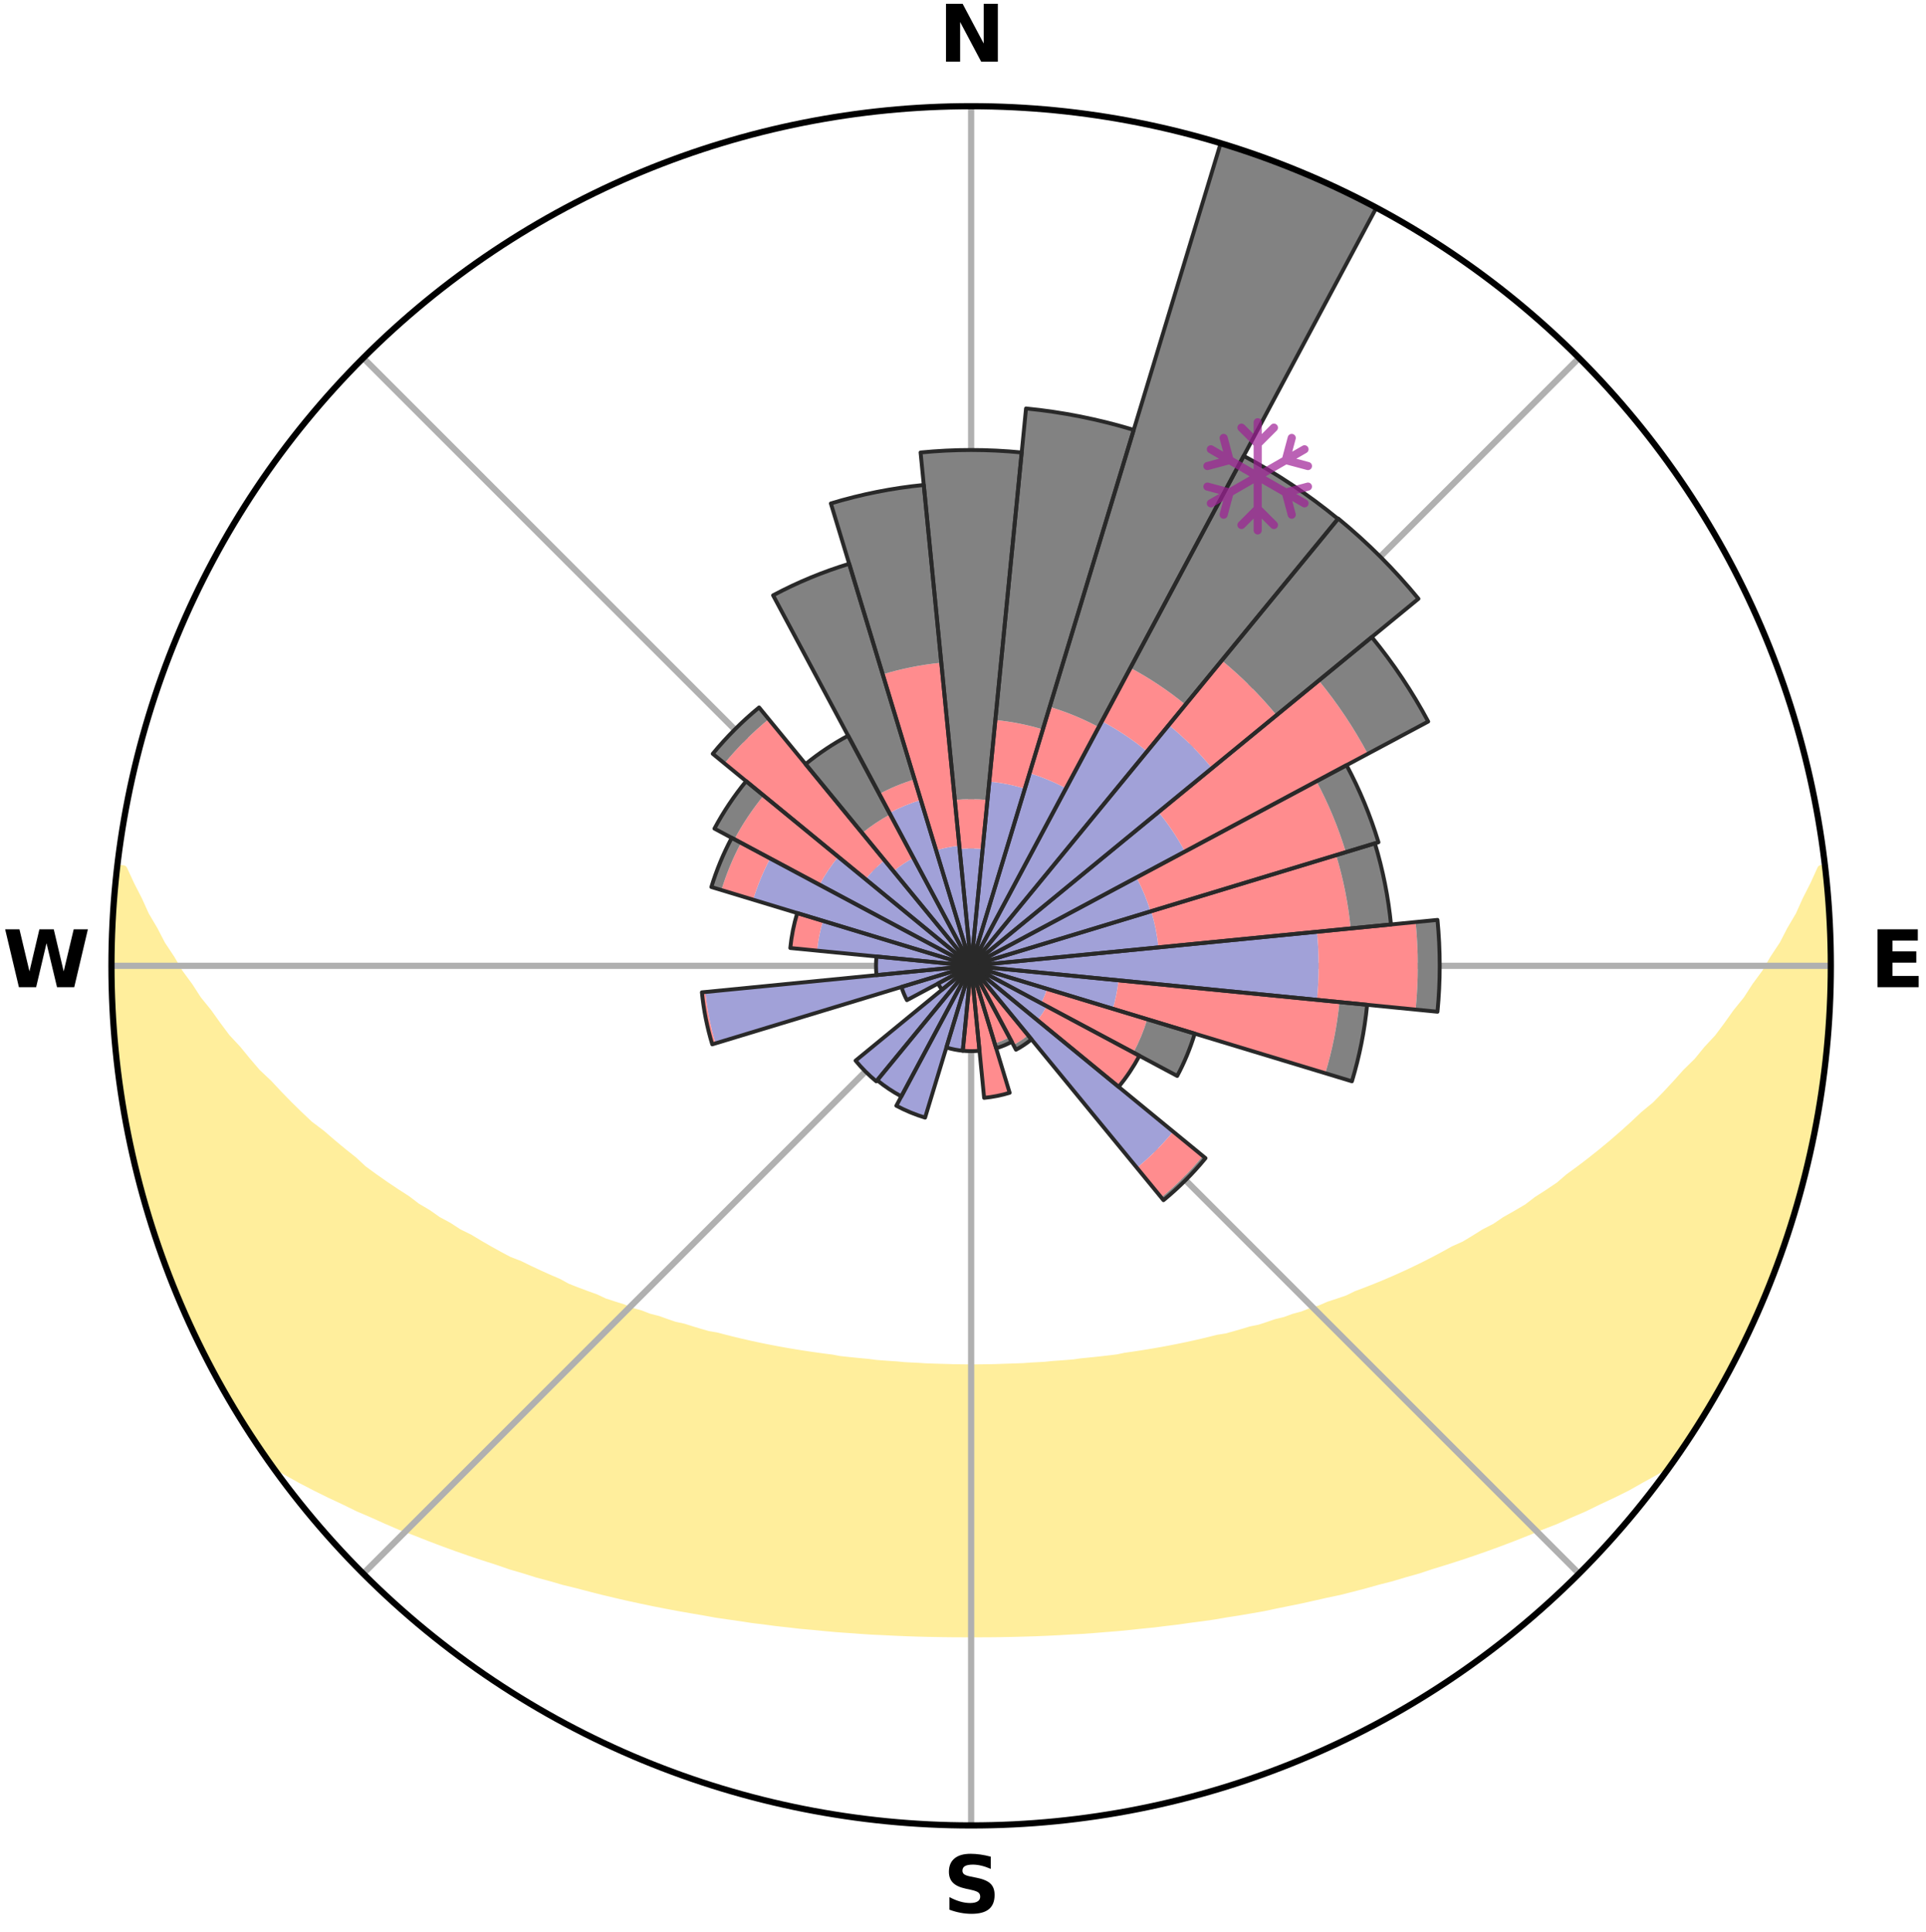 <?xml version="1.0" encoding="utf-8" standalone="no"?>
<!DOCTYPE svg PUBLIC "-//W3C//DTD SVG 1.1//EN"
  "http://www.w3.org/Graphics/SVG/1.1/DTD/svg11.dtd">
<svg xmlns:xlink="http://www.w3.org/1999/xlink" width="248.41pt" height="249.158pt" viewBox="0 0 248.41 249.158" xmlns="http://www.w3.org/2000/svg" version="1.1">
 <title>Ski Rose for Tarvisio, Tarvis</title>
 <defs>
  <style type="text/css">*{stroke-linejoin: round; stroke-linecap: butt}</style>
 </defs>
 <g id="figure_1">
  <g id="patch_1">
   <path d="M 0 249.158 
L 248.41 249.158 
L 248.41 0 
L 0 0 
z
" style="fill: #ffffff"/>
  </g>
  <g id="axes_1">
   <g id="patch_2">
    <path d="M 236.135 124.579 
C 236.135 110.018 233.267 95.599 227.695 82.147 
C 222.122 68.695 213.955 56.471 203.659 46.175 
C 193.363 35.879 181.139 27.711 167.687 22.139 
C 154.235 16.567 139.815 13.699 125.255 13.699 
C 110.694 13.699 96.275 16.567 82.823 22.139 
C 69.371 27.711 57.147 35.879 46.851 46.175 
C 36.555 56.471 28.387 68.695 22.815 82.147 
C 17.243 95.599 14.375 110.018 14.375 124.579 
C 14.375 139.14 17.243 153.559 22.815 167.011 
C 28.387 180.463 36.555 192.687 46.851 202.983 
C 57.147 213.279 69.371 221.447 82.823 227.019 
C 96.275 232.591 110.694 235.459 125.255 235.459 
C 139.815 235.459 154.235 232.591 167.687 227.019 
C 181.139 221.447 193.363 213.279 203.659 202.983 
C 213.955 192.687 222.122 180.463 227.695 167.011 
C 233.267 153.559 236.135 139.14 236.135 124.579 
M 125.255 124.579 
C 125.255 124.579 125.255 124.579 125.255 124.579 
C 125.255 124.579 125.255 124.579 125.255 124.579 
C 125.255 124.579 125.255 124.579 125.255 124.579 
C 125.255 124.579 125.255 124.579 125.255 124.579 
C 125.255 124.579 125.255 124.579 125.255 124.579 
C 125.255 124.579 125.255 124.579 125.255 124.579 
C 125.255 124.579 125.255 124.579 125.255 124.579 
C 125.255 124.579 125.255 124.579 125.255 124.579 
C 125.255 124.579 125.255 124.579 125.255 124.579 
C 125.255 124.579 125.255 124.579 125.255 124.579 
C 125.255 124.579 125.255 124.579 125.255 124.579 
C 125.255 124.579 125.255 124.579 125.255 124.579 
C 125.255 124.579 125.255 124.579 125.255 124.579 
C 125.255 124.579 125.255 124.579 125.255 124.579 
C 125.255 124.579 125.255 124.579 125.255 124.579 
C 125.255 124.579 125.255 124.579 125.255 124.579 
z
" style="fill: #ffffff"/>
   </g>
   <g id="PolyCollection_1">
    <defs>
     <path id="mdfdb8c5a7a" d="M 235.415 -137.13 
L 234.886 -137.07 
L 233.964 -135.047 
L 232.955 -133.055 
L 232.082 -131.113 
L 230.953 -129.194 
L 229.985 -127.322 
L 228.769 -125.482 
L 227.725 -123.685 
L 226.437 -121.93 
L 225.327 -120.21 
L 223.977 -118.541 
L 222.81 -116.901 
L 221.615 -115.301 
L 220.188 -113.763 
L 218.946 -112.244 
L 217.476 -110.797 
L 216.192 -109.361 
L 214.89 -107.966 
L 213.569 -106.611 
L 212.031 -105.341 
L 210.681 -104.07 
L 209.317 -102.839 
L 207.941 -101.648 
L 206.554 -100.497 
L 205.157 -99.386 
L 203.751 -98.314 
L 202.339 -97.282 
L 201.106 -96.219 
L 199.681 -95.262 
L 198.253 -94.342 
L 197 -93.384 
L 195.565 -92.537 
L 194.13 -91.727 
L 192.867 -90.869 
L 191.433 -90.129 
L 190.166 -89.335 
L 188.897 -88.572 
L 187.471 -87.931 
L 186.204 -87.229 
L 184.939 -86.556 
L 183.675 -85.912 
L 182.414 -85.295 
L 181.155 -84.706 
L 179.901 -84.143 
L 178.652 -83.606 
L 177.408 -83.095 
L 176.169 -82.608 
L 174.938 -82.146 
L 173.832 -81.602 
L 172.612 -81.185 
L 171.4 -80.789 
L 170.304 -80.31 
L 169.106 -79.956 
L 168.018 -79.516 
L 166.836 -79.201 
L 165.757 -78.8 
L 164.593 -78.52 
L 163.524 -78.154 
L 162.46 -77.805 
L 161.322 -77.575 
L 160.271 -77.258 
L 159.224 -76.957 
L 158.182 -76.67 
L 157.081 -76.495 
L 156.052 -76.237 
L 155.03 -75.991 
L 154.012 -75.758 
L 153.001 -75.538 
L 151.995 -75.33 
L 150.994 -75.134 
L 150 -74.948 
L 149.011 -74.773 
L 148.028 -74.608 
L 147.05 -74.453 
L 146.078 -74.306 
L 145.112 -74.169 
L 144.176 -73.971 
L 143.218 -73.852 
L 142.265 -73.741 
L 141.317 -73.637 
L 140.373 -73.54 
L 139.434 -73.449 
L 138.513 -73.314 
L 137.581 -73.238 
L 136.652 -73.168 
L 135.728 -73.103 
L 134.813 -73.006 
L 133.894 -72.954 
L 132.977 -72.907 
L 132.067 -72.837 
L 131.154 -72.802 
L 130.243 -72.771 
L 129.334 -72.743 
L 128.427 -72.708 
L 127.52 -72.692 
L 126.614 -72.679 
L 125.708 -72.669 
L 124.802 -72.67 
L 123.896 -72.68 
L 122.989 -72.693 
L 122.083 -72.722 
L 121.176 -72.747 
L 120.267 -72.775 
L 119.356 -72.807 
L 118.447 -72.869 
L 117.533 -72.913 
L 116.617 -72.962 
L 115.705 -73.051 
L 114.784 -73.112 
L 113.859 -73.178 
L 112.932 -73.249 
L 112.013 -73.375 
L 111.079 -73.461 
L 110.14 -73.553 
L 109.197 -73.651 
L 108.249 -73.755 
L 107.32 -73.933 
L 106.365 -74.055 
L 105.404 -74.185 
L 104.438 -74.323 
L 103.467 -74.47 
L 102.49 -74.626 
L 101.508 -74.792 
L 100.519 -74.968 
L 99.526 -75.154 
L 98.526 -75.351 
L 97.521 -75.559 
L 96.51 -75.78 
L 95.494 -76.013 
L 94.472 -76.259 
L 93.444 -76.518 
L 92.412 -76.792 
L 91.303 -76.98 
L 90.257 -77.282 
L 89.206 -77.599 
L 88.151 -77.933 
L 87.006 -78.18 
L 85.939 -78.546 
L 84.868 -78.93 
L 83.698 -79.228 
L 82.617 -79.648 
L 81.43 -79.983 
L 80.341 -80.442 
L 79.139 -80.816 
L 77.928 -81.212 
L 76.827 -81.734 
L 75.604 -82.173 
L 74.374 -82.636 
L 73.137 -83.123 
L 72.027 -83.736 
L 70.782 -84.271 
L 69.533 -84.833 
L 68.28 -85.421 
L 67.023 -86.036 
L 65.614 -86.584 
L 64.35 -87.257 
L 63.085 -87.958 
L 61.82 -88.689 
L 60.556 -89.45 
L 59.128 -90.155 
L 57.864 -90.979 
L 56.433 -91.753 
L 55.175 -92.642 
L 53.745 -93.486 
L 52.496 -94.441 
L 51.072 -95.358 
L 49.651 -96.312 
L 48.235 -97.305 
L 46.825 -98.337 
L 45.613 -99.468 
L 44.22 -100.576 
L 42.837 -101.723 
L 41.465 -102.909 
L 39.905 -104.088 
L 38.557 -105.359 
L 37.224 -106.669 
L 35.907 -108.019 
L 34.607 -109.41 
L 33.121 -110.81 
L 31.86 -112.283 
L 30.621 -113.797 
L 29.197 -115.33 
L 28.005 -116.925 
L 26.84 -118.56 
L 25.493 -120.223 
L 24.385 -121.938 
L 23.099 -123.688 
L 22.056 -125.48 
L 20.841 -127.313 
L 19.873 -129.18 
L 18.744 -131.094 
L 17.867 -133.031 
L 16.851 -135.017 
L 15.917 -137.037 
L 15.131 -137.126 
L 15.131 -137.126 
L 14.98 -135.197 
L 14.748 -133.276 
L 14.599 -131.347 
L 14.612 -129.41 
L 14.413 -127.482 
L 14.426 -125.546 
L 14.539 -123.613 
L 14.437 -121.677 
L 14.546 -119.745 
L 14.687 -117.816 
L 14.75 -115.882 
L 14.954 -113.958 
L 15.187 -112.038 
L 15.348 -110.11 
L 15.643 -108.197 
L 15.967 -106.291 
L 16.321 -104.389 
L 16.611 -102.475 
L 17.027 -100.585 
L 17.471 -98.703 
L 17.946 -96.827 
L 18.45 -94.96 
L 18.985 -93.1 
L 19.549 -91.25 
L 20.144 -89.409 
L 20.769 -87.579 
L 21.424 -85.758 
L 22.111 -83.95 
L 22.828 -82.153 
L 23.578 -80.369 
L 24.359 -78.598 
L 25.245 -76.877 
L 26.093 -75.139 
L 26.909 -73.383 
L 27.83 -71.682 
L 28.788 -70.001 
L 29.731 -68.311 
L 30.725 -66.651 
L 31.742 -65.005 
L 32.812 -63.392 
L 33.883 -61.781 
L 35.235 -60.368 
L 37.039 -59.302 
L 38.864 -58.289 
L 40.711 -57.33 
L 42.563 -56.413 
L 44.424 -55.543 
L 46.226 -54.66 
L 48.083 -53.864 
L 49.883 -53.054 
L 51.681 -52.279 
L 53.53 -51.591 
L 55.319 -50.882 
L 57.102 -50.204 
L 58.88 -49.556 
L 60.651 -48.938 
L 62.415 -48.348 
L 64.17 -47.785 
L 65.876 -47.196 
L 67.617 -46.686 
L 69.314 -46.153 
L 71.038 -45.693 
L 72.718 -45.204 
L 74.423 -44.789 
L 76.091 -44.351 
L 77.749 -43.93 
L 79.402 -43.535 
L 81.045 -43.155 
L 82.684 -42.801 
L 84.312 -42.46 
L 85.935 -42.144 
L 87.548 -41.839 
L 89.156 -41.558 
L 90.754 -41.287 
L 92.331 -40.998 
L 93.918 -40.766 
L 95.495 -40.541 
L 97.056 -40.301 
L 98.623 -40.113 
L 100.173 -39.904 
L 101.726 -39.736 
L 103.266 -39.556 
L 104.81 -39.42 
L 106.342 -39.268 
L 107.87 -39.13 
L 109.398 -39.021 
L 110.919 -38.909 
L 112.436 -38.809 
L 113.954 -38.741 
L 115.466 -38.665 
L 116.976 -38.602 
L 118.484 -38.551 
L 119.991 -38.515 
L 121.496 -38.487 
L 123 -38.47 
L 124.503 -38.465 
L 126.006 -38.464 
L 127.51 -38.469 
L 129.014 -38.485 
L 130.519 -38.513 
L 132.025 -38.553 
L 133.534 -38.599 
L 135.044 -38.662 
L 136.556 -38.737 
L 138.071 -38.825 
L 139.592 -38.904 
L 141.113 -39.016 
L 142.637 -39.141 
L 144.169 -39.262 
L 145.701 -39.413 
L 147.237 -39.579 
L 148.786 -39.728 
L 150.331 -39.922 
L 151.889 -40.105 
L 153.444 -40.329 
L 155.018 -40.532 
L 156.595 -40.757 
L 158.166 -41.029 
L 159.76 -41.276 
L 161.358 -41.548 
L 162.967 -41.828 
L 164.561 -42.171 
L 166.18 -42.495 
L 167.811 -42.83 
L 169.445 -43.192 
L 171.09 -43.566 
L 172.768 -43.917 
L 174.426 -44.339 
L 176.095 -44.776 
L 177.766 -45.243 
L 179.48 -45.68 
L 181.171 -46.187 
L 182.903 -46.672 
L 184.602 -47.236 
L 186.35 -47.772 
L 188.106 -48.334 
L 189.87 -48.924 
L 191.642 -49.542 
L 193.42 -50.19 
L 195.204 -50.868 
L 196.993 -51.578 
L 198.787 -52.32 
L 200.641 -53.04 
L 202.442 -53.85 
L 204.299 -54.647 
L 206.101 -55.53 
L 207.963 -56.4 
L 209.815 -57.317 
L 211.598 -58.326 
L 213.428 -59.334 
L 215.228 -60.402 
L 216.633 -61.777 
L 217.704 -63.388 
L 218.768 -65.005 
L 219.751 -66.672 
L 220.772 -68.315 
L 221.74 -69.99 
L 222.586 -71.732 
L 223.499 -73.436 
L 224.361 -75.166 
L 225.319 -76.851 
L 226.047 -78.645 
L 226.9 -80.383 
L 227.647 -82.167 
L 228.396 -83.951 
L 229.098 -85.754 
L 229.753 -87.574 
L 230.361 -89.411 
L 230.923 -91.262 
L 231.548 -93.094 
L 232.076 -94.955 
L 232.502 -96.843 
L 233.054 -98.699 
L 233.392 -100.606 
L 233.828 -102.49 
L 234.259 -104.376 
L 234.474 -106.302 
L 234.823 -108.204 
L 235.132 -110.114 
L 235.385 -112.031 
L 235.619 -113.952 
L 235.635 -115.892 
L 235.793 -117.818 
L 235.904 -119.748 
L 235.99 -121.679 
L 236.04 -123.612 
L 236.055 -125.546 
L 236.028 -127.48 
L 235.975 -129.413 
L 235.888 -131.346 
L 235.769 -133.277 
L 235.609 -135.205 
L 235.415 -137.13 
z
" style="stroke: #ffee9c"/>
    </defs>
    <g clip-path="url(#p6cb8b3f90f)">
     <use xlink:href="#mdfdb8c5a7a" x="0" y="249.158" style="fill: #ffee9c; stroke: #ffee9c"/>
    </g>
   </g>
   <g id="matplotlib.axis_1">
    <g id="xtick_1">
     <g id="line2d_1">
      <path d="M 125.255 124.579 
L 125.255 13.699 
" clip-path="url(#p6cb8b3f90f)" style="fill: none; stroke: #b0b0b0; stroke-width: 0.8; stroke-linecap: square"/>
     </g>
     <g id="text_1">
      <!-- N -->
      <g transform="translate(121.07 7.958) scale(0.1 -0.1)">
       <defs>
        <path id="DejaVuSans-Bold-4e" d="M 588 4666 
L 1931 4666 
L 3628 1466 
L 3628 4666 
L 4769 4666 
L 4769 0 
L 3425 0 
L 1728 3200 
L 1728 0 
L 588 0 
L 588 4666 
z
" transform="scale(0.016)"/>
       </defs>
       <use xlink:href="#DejaVuSans-Bold-4e"/>
      </g>
     </g>
    </g>
    <g id="xtick_2">
     <g id="line2d_2">
      <path d="M 125.255 124.579 
L 203.659 46.175 
" clip-path="url(#p6cb8b3f90f)" style="fill: none; stroke: #b0b0b0; stroke-width: 0.8; stroke-linecap: square"/>
     </g>
    </g>
    <g id="xtick_3">
     <g id="line2d_3">
      <path d="M 125.255 124.579 
L 236.135 124.579 
" clip-path="url(#p6cb8b3f90f)" style="fill: none; stroke: #b0b0b0; stroke-width: 0.8; stroke-linecap: square"/>
     </g>
     <g id="text_2">
      <!-- E -->
      <g transform="translate(241.219 127.338) scale(0.1 -0.1)">
       <defs>
        <path id="DejaVuSans-Bold-45" d="M 588 4666 
L 3834 4666 
L 3834 3756 
L 1791 3756 
L 1791 2888 
L 3713 2888 
L 3713 1978 
L 1791 1978 
L 1791 909 
L 3903 909 
L 3903 0 
L 588 0 
L 588 4666 
z
" transform="scale(0.016)"/>
       </defs>
       <use xlink:href="#DejaVuSans-Bold-45"/>
      </g>
     </g>
    </g>
    <g id="xtick_4">
     <g id="line2d_4">
      <path d="M 125.255 124.579 
L 203.659 202.983 
" clip-path="url(#p6cb8b3f90f)" style="fill: none; stroke: #b0b0b0; stroke-width: 0.8; stroke-linecap: square"/>
     </g>
    </g>
    <g id="xtick_5">
     <g id="line2d_5">
      <path d="M 125.255 124.579 
L 125.255 235.459 
" clip-path="url(#p6cb8b3f90f)" style="fill: none; stroke: #b0b0b0; stroke-width: 0.8; stroke-linecap: square"/>
     </g>
     <g id="text_3">
      <!-- S -->
      <g transform="translate(121.654 246.718) scale(0.1 -0.1)">
       <defs>
        <path id="DejaVuSans-Bold-53" d="M 3834 4519 
L 3834 3531 
Q 3450 3703 3084 3790 
Q 2719 3878 2394 3878 
Q 1963 3878 1756 3759 
Q 1550 3641 1550 3391 
Q 1550 3203 1689 3098 
Q 1828 2994 2194 2919 
L 2706 2816 
Q 3484 2659 3812 2340 
Q 4141 2022 4141 1434 
Q 4141 663 3683 286 
Q 3225 -91 2284 -91 
Q 1841 -91 1394 -6 
Q 947 78 500 244 
L 500 1259 
Q 947 1022 1364 901 
Q 1781 781 2169 781 
Q 2563 781 2772 912 
Q 2981 1044 2981 1288 
Q 2981 1506 2839 1625 
Q 2697 1744 2272 1838 
L 1806 1941 
Q 1106 2091 782 2419 
Q 459 2747 459 3303 
Q 459 4000 909 4375 
Q 1359 4750 2203 4750 
Q 2588 4750 2994 4692 
Q 3400 4634 3834 4519 
z
" transform="scale(0.016)"/>
       </defs>
       <use xlink:href="#DejaVuSans-Bold-53"/>
      </g>
     </g>
    </g>
    <g id="xtick_6">
     <g id="line2d_6">
      <path d="M 125.255 124.579 
L 46.851 202.983 
" clip-path="url(#p6cb8b3f90f)" style="fill: none; stroke: #b0b0b0; stroke-width: 0.8; stroke-linecap: square"/>
     </g>
    </g>
    <g id="xtick_7">
     <g id="line2d_7">
      <path d="M 125.255 124.579 
L 14.375 124.579 
" clip-path="url(#p6cb8b3f90f)" style="fill: none; stroke: #b0b0b0; stroke-width: 0.8; stroke-linecap: square"/>
     </g>
     <g id="text_4">
      <!-- W -->
      <g transform="translate(0.36 127.338) scale(0.1 -0.1)">
       <defs>
        <path id="DejaVuSans-Bold-57" d="M 191 4666 
L 1344 4666 
L 2150 1275 
L 2950 4666 
L 4109 4666 
L 4909 1275 
L 5716 4666 
L 6859 4666 
L 5759 0 
L 4372 0 
L 3525 3547 
L 2688 0 
L 1300 0 
L 191 4666 
z
" transform="scale(0.016)"/>
       </defs>
       <use xlink:href="#DejaVuSans-Bold-57"/>
      </g>
     </g>
    </g>
    <g id="xtick_8">
     <g id="line2d_8">
      <path d="M 125.255 124.579 
L 46.851 46.175 
" clip-path="url(#p6cb8b3f90f)" style="fill: none; stroke: #b0b0b0; stroke-width: 0.8; stroke-linecap: square"/>
     </g>
    </g>
   </g>
   <g id="matplotlib.axis_2"/>
   <g id="patch_3">
    <path d="M 125.255 124.579 
C 125.255 124.579 125.255 124.579 125.255 124.579 
C 125.255 124.579 125.255 124.579 125.255 124.579 
L 125.255 124.579 
C 125.255 124.579 125.255 124.579 125.255 124.579 
C 125.255 124.579 125.255 124.579 125.255 124.579 
z
" clip-path="url(#p6cb8b3f90f)" style="fill: #d9d9d9"/>
   </g>
   <g id="patch_4">
    <path d="M 125.255 124.579 
C 125.255 124.579 125.255 124.579 125.255 124.579 
C 125.255 124.579 125.255 124.579 125.255 124.579 
L 125.255 124.579 
C 125.255 124.579 125.255 124.579 125.255 124.579 
C 125.255 124.579 125.255 124.579 125.255 124.579 
z
" clip-path="url(#p6cb8b3f90f)" style="fill: #d9d9d9"/>
   </g>
   <g id="patch_5">
    <path d="M 125.255 124.579 
C 125.255 124.579 125.255 124.579 125.255 124.579 
C 125.255 124.579 125.255 124.579 125.255 124.579 
L 125.255 124.579 
C 125.255 124.579 125.255 124.579 125.255 124.579 
C 125.255 124.579 125.255 124.579 125.255 124.579 
z
" clip-path="url(#p6cb8b3f90f)" style="fill: #d9d9d9"/>
   </g>
   <g id="patch_6">
    <path d="M 125.255 124.579 
C 125.255 124.579 125.255 124.579 125.255 124.579 
C 125.255 124.579 125.255 124.579 125.255 124.579 
L 125.255 124.579 
C 125.255 124.579 125.255 124.579 125.255 124.579 
C 125.255 124.579 125.255 124.579 125.255 124.579 
z
" clip-path="url(#p6cb8b3f90f)" style="fill: #d9d9d9"/>
   </g>
   <g id="patch_7">
    <path d="M 125.255 124.579 
C 125.255 124.579 125.255 124.579 125.255 124.579 
C 125.255 124.579 125.255 124.579 125.255 124.579 
L 125.255 124.579 
C 125.255 124.579 125.255 124.579 125.255 124.579 
C 125.255 124.579 125.255 124.579 125.255 124.579 
z
" clip-path="url(#p6cb8b3f90f)" style="fill: #d9d9d9"/>
   </g>
   <g id="patch_8">
    <path d="M 125.255 124.579 
C 125.255 124.579 125.255 124.579 125.255 124.579 
C 125.255 124.579 125.255 124.579 125.255 124.579 
L 125.255 124.579 
C 125.255 124.579 125.255 124.579 125.255 124.579 
C 125.255 124.579 125.255 124.579 125.255 124.579 
z
" clip-path="url(#p6cb8b3f90f)" style="fill: #d9d9d9"/>
   </g>
   <g id="patch_9">
    <path d="M 125.255 124.579 
C 125.255 124.579 125.255 124.579 125.255 124.579 
C 125.255 124.579 125.255 124.579 125.255 124.579 
L 125.255 124.579 
C 125.255 124.579 125.255 124.579 125.255 124.579 
C 125.255 124.579 125.255 124.579 125.255 124.579 
z
" clip-path="url(#p6cb8b3f90f)" style="fill: #d9d9d9"/>
   </g>
   <g id="patch_10">
    <path d="M 125.255 124.579 
C 125.255 124.579 125.255 124.579 125.255 124.579 
C 125.255 124.579 125.255 124.579 125.255 124.579 
L 125.255 124.579 
C 125.255 124.579 125.255 124.579 125.255 124.579 
C 125.255 124.579 125.255 124.579 125.255 124.579 
z
" clip-path="url(#p6cb8b3f90f)" style="fill: #d9d9d9"/>
   </g>
   <g id="patch_11">
    <path d="M 125.255 124.579 
C 125.255 124.579 125.255 124.579 125.255 124.579 
C 125.255 124.579 125.255 124.579 125.255 124.579 
L 125.255 124.579 
C 125.255 124.579 125.255 124.579 125.255 124.579 
C 125.255 124.579 125.255 124.579 125.255 124.579 
z
" clip-path="url(#p6cb8b3f90f)" style="fill: #d9d9d9"/>
   </g>
   <g id="patch_12">
    <path d="M 125.255 124.579 
C 125.255 124.579 125.255 124.579 125.255 124.579 
C 125.255 124.579 125.255 124.579 125.255 124.579 
L 125.255 124.579 
C 125.255 124.579 125.255 124.579 125.255 124.579 
C 125.255 124.579 125.255 124.579 125.255 124.579 
z
" clip-path="url(#p6cb8b3f90f)" style="fill: #d9d9d9"/>
   </g>
   <g id="patch_13">
    <path d="M 125.255 124.579 
C 125.255 124.579 125.255 124.579 125.255 124.579 
C 125.255 124.579 125.255 124.579 125.255 124.579 
L 125.255 124.579 
C 125.255 124.579 125.255 124.579 125.255 124.579 
C 125.255 124.579 125.255 124.579 125.255 124.579 
z
" clip-path="url(#p6cb8b3f90f)" style="fill: #d9d9d9"/>
   </g>
   <g id="patch_14">
    <path d="M 125.255 124.579 
C 125.255 124.579 125.255 124.579 125.255 124.579 
C 125.255 124.579 125.255 124.579 125.255 124.579 
L 125.255 124.579 
C 125.255 124.579 125.255 124.579 125.255 124.579 
C 125.255 124.579 125.255 124.579 125.255 124.579 
z
" clip-path="url(#p6cb8b3f90f)" style="fill: #d9d9d9"/>
   </g>
   <g id="patch_15">
    <path d="M 125.255 124.579 
C 125.255 124.579 125.255 124.579 125.255 124.579 
C 125.255 124.579 125.255 124.579 125.255 124.579 
L 125.255 124.579 
C 125.255 124.579 125.255 124.579 125.255 124.579 
C 125.255 124.579 125.255 124.579 125.255 124.579 
z
" clip-path="url(#p6cb8b3f90f)" style="fill: #d9d9d9"/>
   </g>
   <g id="patch_16">
    <path d="M 125.255 124.579 
C 125.255 124.579 125.255 124.579 125.255 124.579 
C 125.255 124.579 125.255 124.579 125.255 124.579 
L 125.255 124.579 
C 125.255 124.579 125.255 124.579 125.255 124.579 
C 125.255 124.579 125.255 124.579 125.255 124.579 
z
" clip-path="url(#p6cb8b3f90f)" style="fill: #d9d9d9"/>
   </g>
   <g id="patch_17">
    <path d="M 125.255 124.579 
C 125.255 124.579 125.255 124.579 125.255 124.579 
C 125.255 124.579 125.255 124.579 125.255 124.579 
L 125.255 124.579 
C 125.255 124.579 125.255 124.579 125.255 124.579 
C 125.255 124.579 125.255 124.579 125.255 124.579 
z
" clip-path="url(#p6cb8b3f90f)" style="fill: #d9d9d9"/>
   </g>
   <g id="patch_18">
    <path d="M 125.255 124.579 
C 125.255 124.579 125.255 124.579 125.255 124.579 
C 125.255 124.579 125.255 124.579 125.255 124.579 
L 125.255 124.579 
C 125.255 124.579 125.255 124.579 125.255 124.579 
C 125.255 124.579 125.255 124.579 125.255 124.579 
z
" clip-path="url(#p6cb8b3f90f)" style="fill: #d9d9d9"/>
   </g>
   <g id="patch_19">
    <path d="M 125.255 124.579 
C 125.255 124.579 125.255 124.579 125.255 124.579 
C 125.255 124.579 125.255 124.579 125.255 124.579 
L 125.255 124.579 
C 125.255 124.579 125.255 124.579 125.255 124.579 
C 125.255 124.579 125.255 124.579 125.255 124.579 
z
" clip-path="url(#p6cb8b3f90f)" style="fill: #d9d9d9"/>
   </g>
   <g id="patch_20">
    <path d="M 125.255 124.579 
C 125.255 124.579 125.255 124.579 125.255 124.579 
C 125.255 124.579 125.255 124.579 125.255 124.579 
L 125.255 124.579 
C 125.255 124.579 125.255 124.579 125.255 124.579 
C 125.255 124.579 125.255 124.579 125.255 124.579 
z
" clip-path="url(#p6cb8b3f90f)" style="fill: #d9d9d9"/>
   </g>
   <g id="patch_21">
    <path d="M 125.255 124.579 
C 125.255 124.579 125.255 124.579 125.255 124.579 
C 125.255 124.579 125.255 124.579 125.255 124.579 
L 125.255 124.579 
C 125.255 124.579 125.255 124.579 125.255 124.579 
C 125.255 124.579 125.255 124.579 125.255 124.579 
z
" clip-path="url(#p6cb8b3f90f)" style="fill: #d9d9d9"/>
   </g>
   <g id="patch_22">
    <path d="M 125.255 124.579 
C 125.255 124.579 125.255 124.579 125.255 124.579 
C 125.255 124.579 125.255 124.579 125.255 124.579 
L 125.255 124.579 
C 125.255 124.579 125.255 124.579 125.255 124.579 
C 125.255 124.579 125.255 124.579 125.255 124.579 
z
" clip-path="url(#p6cb8b3f90f)" style="fill: #d9d9d9"/>
   </g>
   <g id="patch_23">
    <path d="M 125.255 124.579 
C 125.255 124.579 125.255 124.579 125.255 124.579 
C 125.255 124.579 125.255 124.579 125.255 124.579 
L 125.255 124.579 
C 125.255 124.579 125.255 124.579 125.255 124.579 
C 125.255 124.579 125.255 124.579 125.255 124.579 
z
" clip-path="url(#p6cb8b3f90f)" style="fill: #d9d9d9"/>
   </g>
   <g id="patch_24">
    <path d="M 125.255 124.579 
C 125.255 124.579 125.255 124.579 125.255 124.579 
C 125.255 124.579 125.255 124.579 125.255 124.579 
L 125.255 124.579 
C 125.255 124.579 125.255 124.579 125.255 124.579 
C 125.255 124.579 125.255 124.579 125.255 124.579 
z
" clip-path="url(#p6cb8b3f90f)" style="fill: #d9d9d9"/>
   </g>
   <g id="patch_25">
    <path d="M 125.255 124.579 
C 125.255 124.579 125.255 124.579 125.255 124.579 
C 125.255 124.579 125.255 124.579 125.255 124.579 
L 125.255 124.579 
C 125.255 124.579 125.255 124.579 125.255 124.579 
C 125.255 124.579 125.255 124.579 125.255 124.579 
z
" clip-path="url(#p6cb8b3f90f)" style="fill: #d9d9d9"/>
   </g>
   <g id="patch_26">
    <path d="M 125.255 124.579 
C 125.255 124.579 125.255 124.579 125.255 124.579 
C 125.255 124.579 125.255 124.579 125.255 124.579 
L 125.255 124.579 
C 125.255 124.579 125.255 124.579 125.255 124.579 
C 125.255 124.579 125.255 124.579 125.255 124.579 
z
" clip-path="url(#p6cb8b3f90f)" style="fill: #d9d9d9"/>
   </g>
   <g id="patch_27">
    <path d="M 125.255 124.579 
C 125.255 124.579 125.255 124.579 125.255 124.579 
C 125.255 124.579 125.255 124.579 125.255 124.579 
L 125.255 124.579 
C 125.255 124.579 125.255 124.579 125.255 124.579 
C 125.255 124.579 125.255 124.579 125.255 124.579 
z
" clip-path="url(#p6cb8b3f90f)" style="fill: #d9d9d9"/>
   </g>
   <g id="patch_28">
    <path d="M 125.255 124.579 
C 125.255 124.579 125.255 124.579 125.255 124.579 
C 125.255 124.579 125.255 124.579 125.255 124.579 
L 125.255 124.579 
C 125.255 124.579 125.255 124.579 125.255 124.579 
C 125.255 124.579 125.255 124.579 125.255 124.579 
z
" clip-path="url(#p6cb8b3f90f)" style="fill: #d9d9d9"/>
   </g>
   <g id="patch_29">
    <path d="M 125.255 124.579 
C 125.255 124.579 125.255 124.579 125.255 124.579 
C 125.255 124.579 125.255 124.579 125.255 124.579 
L 125.255 124.579 
C 125.255 124.579 125.255 124.579 125.255 124.579 
C 125.255 124.579 125.255 124.579 125.255 124.579 
z
" clip-path="url(#p6cb8b3f90f)" style="fill: #d9d9d9"/>
   </g>
   <g id="patch_30">
    <path d="M 125.255 124.579 
C 125.255 124.579 125.255 124.579 125.255 124.579 
C 125.255 124.579 125.255 124.579 125.255 124.579 
L 125.255 124.579 
C 125.255 124.579 125.255 124.579 125.255 124.579 
C 125.255 124.579 125.255 124.579 125.255 124.579 
z
" clip-path="url(#p6cb8b3f90f)" style="fill: #d9d9d9"/>
   </g>
   <g id="patch_31">
    <path d="M 125.255 124.579 
C 125.255 124.579 125.255 124.579 125.255 124.579 
C 125.255 124.579 125.255 124.579 125.255 124.579 
L 125.255 124.579 
C 125.255 124.579 125.255 124.579 125.255 124.579 
C 125.255 124.579 125.255 124.579 125.255 124.579 
z
" clip-path="url(#p6cb8b3f90f)" style="fill: #d9d9d9"/>
   </g>
   <g id="patch_32">
    <path d="M 125.255 124.579 
C 125.255 124.579 125.255 124.579 125.255 124.579 
C 125.255 124.579 125.255 124.579 125.255 124.579 
L 125.255 124.579 
C 125.255 124.579 125.255 124.579 125.255 124.579 
C 125.255 124.579 125.255 124.579 125.255 124.579 
z
" clip-path="url(#p6cb8b3f90f)" style="fill: #d9d9d9"/>
   </g>
   <g id="patch_33">
    <path d="M 125.255 124.579 
C 125.255 124.579 125.255 124.579 125.255 124.579 
C 125.255 124.579 125.255 124.579 125.255 124.579 
L 125.255 124.579 
C 125.255 124.579 125.255 124.579 125.255 124.579 
C 125.255 124.579 125.255 124.579 125.255 124.579 
z
" clip-path="url(#p6cb8b3f90f)" style="fill: #d9d9d9"/>
   </g>
   <g id="patch_34">
    <path d="M 125.255 124.579 
C 125.255 124.579 125.255 124.579 125.255 124.579 
C 125.255 124.579 125.255 124.579 125.255 124.579 
L 125.255 124.579 
C 125.255 124.579 125.255 124.579 125.255 124.579 
C 125.255 124.579 125.255 124.579 125.255 124.579 
z
" clip-path="url(#p6cb8b3f90f)" style="fill: #d9d9d9"/>
   </g>
   <g id="patch_35">
    <path d="M 125.255 124.579 
C 125.255 124.579 125.255 124.579 125.255 124.579 
C 125.255 124.579 125.255 124.579 125.255 124.579 
L 126.739 109.506 
C 126.246 109.458 125.751 109.433 125.255 109.433 
C 124.759 109.433 124.264 109.458 123.77 109.506 
z
" clip-path="url(#p6cb8b3f90f)" style="fill: #a1a1d8"/>
   </g>
   <g id="patch_36">
    <path d="M 125.255 124.579 
C 125.255 124.579 125.255 124.579 125.255 124.579 
C 125.255 124.579 125.255 124.579 125.255 124.579 
L 132.189 101.721 
C 131.44 101.495 130.682 101.304 129.915 101.152 
C 129.148 100.999 128.374 100.885 127.596 100.808 
z
" clip-path="url(#p6cb8b3f90f)" style="fill: #a1a1d8"/>
   </g>
   <g id="patch_37">
    <path d="M 125.255 124.579 
C 125.255 124.579 125.255 124.579 125.255 124.579 
C 125.255 124.579 125.255 124.579 125.255 124.579 
L 137.494 101.682 
C 136.744 101.281 135.975 100.918 135.19 100.593 
C 134.405 100.267 133.605 99.981 132.791 99.734 
z
" clip-path="url(#p6cb8b3f90f)" style="fill: #a1a1d8"/>
   </g>
   <g id="patch_38">
    <path d="M 125.255 124.579 
C 125.255 124.579 125.255 124.579 125.255 124.579 
C 125.255 124.579 125.255 124.579 125.255 124.579 
L 147.951 96.924 
C 147.046 96.181 146.104 95.483 145.131 94.833 
C 144.157 94.182 143.152 93.58 142.119 93.028 
z
" clip-path="url(#p6cb8b3f90f)" style="fill: #a1a1d8"/>
   </g>
   <g id="patch_39">
    <path d="M 125.255 124.579 
C 125.255 124.579 125.255 124.579 125.255 124.579 
C 125.255 124.579 125.255 124.579 125.255 124.579 
L 156.322 99.083 
C 155.487 98.066 154.603 97.091 153.673 96.161 
C 152.743 95.231 151.767 94.347 150.751 93.512 
z
" clip-path="url(#p6cb8b3f90f)" style="fill: #a1a1d8"/>
   </g>
   <g id="patch_40">
    <path d="M 125.255 124.579 
C 125.255 124.579 125.255 124.579 125.255 124.579 
C 125.255 124.579 125.255 124.579 125.255 124.579 
L 152.829 109.84 
C 152.347 108.938 151.82 108.059 151.252 107.209 
C 150.683 106.358 150.073 105.535 149.424 104.744 
z
" clip-path="url(#p6cb8b3f90f)" style="fill: #a1a1d8"/>
   </g>
   <g id="patch_41">
    <path d="M 125.255 124.579 
C 125.255 124.579 125.255 124.579 125.255 124.579 
C 125.255 124.579 125.255 124.579 125.255 124.579 
L 148.393 117.56 
C 148.164 116.803 147.897 116.057 147.594 115.326 
C 147.291 114.595 146.953 113.879 146.58 113.181 
z
" clip-path="url(#p6cb8b3f90f)" style="fill: #a1a1d8"/>
   </g>
   <g id="patch_42">
    <path d="M 125.255 124.579 
C 125.255 124.579 125.255 124.579 125.255 124.579 
C 125.255 124.579 125.255 124.579 125.255 124.579 
L 149.415 122.2 
C 149.337 121.409 149.22 120.622 149.065 119.843 
C 148.91 119.064 148.717 118.292 148.486 117.532 
z
" clip-path="url(#p6cb8b3f90f)" style="fill: #a1a1d8"/>
   </g>
   <g id="patch_43">
    <path d="M 125.255 124.579 
C 125.255 124.579 125.255 124.579 125.255 124.579 
C 125.255 124.579 125.255 124.579 125.255 124.579 
L 169.864 128.973 
C 170.008 127.513 170.08 126.046 170.08 124.579 
C 170.08 123.112 170.008 121.646 169.864 120.185 
z
" clip-path="url(#p6cb8b3f90f)" style="fill: #a1a1d8"/>
   </g>
   <g id="patch_44">
    <path d="M 125.255 124.579 
C 125.255 124.579 125.255 124.579 125.255 124.579 
C 125.255 124.579 125.255 124.579 125.255 124.579 
L 143.529 130.123 
C 143.711 129.524 143.863 128.918 143.984 128.305 
C 144.106 127.692 144.198 127.073 144.259 126.451 
z
" clip-path="url(#p6cb8b3f90f)" style="fill: #a1a1d8"/>
   </g>
   <g id="patch_45">
    <path d="M 125.255 124.579 
C 125.255 124.579 125.255 124.579 125.255 124.579 
C 125.255 124.579 125.255 124.579 125.255 124.579 
L 134.279 129.402 
C 134.437 129.107 134.58 128.804 134.708 128.495 
C 134.836 128.185 134.949 127.87 135.046 127.549 
z
" clip-path="url(#p6cb8b3f90f)" style="fill: #a1a1d8"/>
   </g>
   <g id="patch_46">
    <path d="M 125.255 124.579 
C 125.255 124.579 125.255 124.579 125.255 124.579 
C 125.255 124.579 125.255 124.579 125.255 124.579 
L 133.805 131.596 
C 134.035 131.316 134.251 131.025 134.452 130.724 
C 134.653 130.423 134.839 130.112 135.01 129.793 
z
" clip-path="url(#p6cb8b3f90f)" style="fill: #a1a1d8"/>
   </g>
   <g id="patch_47">
    <path d="M 125.255 124.579 
C 125.255 124.579 125.255 124.579 125.255 124.579 
C 125.255 124.579 125.255 124.579 125.255 124.579 
L 146.64 150.637 
C 147.493 149.938 148.311 149.196 149.092 148.416 
C 149.872 147.636 150.613 146.818 151.313 145.965 
z
" clip-path="url(#p6cb8b3f90f)" style="fill: #a1a1d8"/>
   </g>
   <g id="patch_48">
    <path d="M 125.255 124.579 
C 125.255 124.579 125.255 124.579 125.255 124.579 
C 125.255 124.579 125.255 124.579 125.255 124.579 
L 125.766 125.536 
C 125.797 125.519 125.828 125.501 125.857 125.481 
C 125.887 125.461 125.915 125.44 125.943 125.417 
z
" clip-path="url(#p6cb8b3f90f)" style="fill: #a1a1d8"/>
   </g>
   <g id="patch_49">
    <path d="M 125.255 124.579 
C 125.255 124.579 125.255 124.579 125.255 124.579 
C 125.255 124.579 125.255 124.579 125.255 124.579 
L 125.255 124.579 
C 125.255 124.579 125.255 124.579 125.255 124.579 
C 125.255 124.579 125.255 124.579 125.255 124.579 
z
" clip-path="url(#p6cb8b3f90f)" style="fill: #a1a1d8"/>
   </g>
   <g id="patch_50">
    <path d="M 125.255 124.579 
C 125.255 124.579 125.255 124.579 125.255 124.579 
C 125.255 124.579 125.255 124.579 125.255 124.579 
L 125.255 124.579 
C 125.255 124.579 125.255 124.579 125.255 124.579 
C 125.255 124.579 125.255 124.579 125.255 124.579 
z
" clip-path="url(#p6cb8b3f90f)" style="fill: #a1a1d8"/>
   </g>
   <g id="patch_51">
    <path d="M 125.255 124.579 
C 125.255 124.579 125.255 124.579 125.255 124.579 
C 125.255 124.579 125.255 124.579 125.255 124.579 
L 125.255 124.579 
C 125.255 124.579 125.255 124.579 125.255 124.579 
C 125.255 124.579 125.255 124.579 125.255 124.579 
z
" clip-path="url(#p6cb8b3f90f)" style="fill: #a1a1d8"/>
   </g>
   <g id="patch_52">
    <path d="M 125.255 124.579 
C 125.255 124.579 125.255 124.579 125.255 124.579 
C 125.255 124.579 125.255 124.579 125.255 124.579 
L 122.06 135.113 
C 122.404 135.217 122.754 135.305 123.107 135.375 
C 123.461 135.445 123.817 135.498 124.176 135.534 
z
" clip-path="url(#p6cb8b3f90f)" style="fill: #a1a1d8"/>
   </g>
   <g id="patch_53">
    <path d="M 125.255 124.579 
C 125.255 124.579 125.255 124.579 125.255 124.579 
C 125.255 124.579 125.255 124.579 125.255 124.579 
L 115.608 142.627 
C 116.199 142.943 116.805 143.229 117.423 143.486 
C 118.042 143.742 118.673 143.968 119.314 144.162 
z
" clip-path="url(#p6cb8b3f90f)" style="fill: #a1a1d8"/>
   </g>
   <g id="patch_54">
    <path d="M 125.255 124.579 
C 125.255 124.579 125.255 124.579 125.255 124.579 
C 125.255 124.579 125.255 124.579 125.255 124.579 
L 113.14 139.341 
C 113.623 139.737 114.126 140.11 114.645 140.457 
C 115.165 140.805 115.702 141.126 116.253 141.421 
z
" clip-path="url(#p6cb8b3f90f)" style="fill: #a1a1d8"/>
   </g>
   <g id="patch_55">
    <path d="M 125.255 124.579 
C 125.255 124.579 125.255 124.579 125.255 124.579 
C 125.255 124.579 125.255 124.579 125.255 124.579 
L 110.351 136.81 
C 110.751 137.298 111.175 137.766 111.621 138.212 
C 112.068 138.659 112.536 139.083 113.023 139.483 
z
" clip-path="url(#p6cb8b3f90f)" style="fill: #a1a1d8"/>
   </g>
   <g id="patch_56">
    <path d="M 125.255 124.579 
C 125.255 124.579 125.255 124.579 125.255 124.579 
C 125.255 124.579 125.255 124.579 125.255 124.579 
L 121.085 126.808 
C 121.158 126.944 121.238 127.077 121.324 127.206 
C 121.41 127.334 121.502 127.459 121.6 127.578 
z
" clip-path="url(#p6cb8b3f90f)" style="fill: #a1a1d8"/>
   </g>
   <g id="patch_57">
    <path d="M 125.255 124.579 
C 125.255 124.579 125.255 124.579 125.255 124.579 
C 125.255 124.579 125.255 124.579 125.255 124.579 
L 116.266 127.306 
C 116.356 127.6 116.459 127.89 116.577 128.174 
C 116.694 128.458 116.826 128.736 116.971 129.007 
z
" clip-path="url(#p6cb8b3f90f)" style="fill: #a1a1d8"/>
   </g>
   <g id="patch_58">
    <path d="M 125.255 124.579 
C 125.255 124.579 125.255 124.579 125.255 124.579 
C 125.255 124.579 125.255 124.579 125.255 124.579 
L 90.968 127.956 
C 91.079 129.078 91.244 130.194 91.464 131.3 
C 91.684 132.406 91.959 133.501 92.286 134.58 
z
" clip-path="url(#p6cb8b3f90f)" style="fill: #a1a1d8"/>
   </g>
   <g id="patch_59">
    <path d="M 125.255 124.579 
C 125.255 124.579 125.255 124.579 125.255 124.579 
C 125.255 124.579 125.255 124.579 125.255 124.579 
L 113.043 123.376 
C 113.004 123.776 112.984 124.177 112.984 124.579 
C 112.984 124.981 113.004 125.382 113.043 125.782 
z
" clip-path="url(#p6cb8b3f90f)" style="fill: #a1a1d8"/>
   </g>
   <g id="patch_60">
    <path d="M 125.255 124.579 
C 125.255 124.579 125.255 124.579 125.255 124.579 
C 125.255 124.579 125.255 124.579 125.255 124.579 
L 106.145 118.782 
C 105.955 119.408 105.796 120.042 105.669 120.683 
C 105.541 121.324 105.445 121.971 105.381 122.622 
z
" clip-path="url(#p6cb8b3f90f)" style="fill: #a1a1d8"/>
   </g>
   <g id="patch_61">
    <path d="M 125.255 124.579 
C 125.255 124.579 125.255 124.579 125.255 124.579 
C 125.255 124.579 125.255 124.579 125.255 124.579 
L 99.34 110.727 
C 98.886 111.575 98.475 112.445 98.107 113.334 
C 97.739 114.223 97.415 115.129 97.135 116.049 
z
" clip-path="url(#p6cb8b3f90f)" style="fill: #a1a1d8"/>
   </g>
   <g id="patch_62">
    <path d="M 125.255 124.579 
C 125.255 124.579 125.255 124.579 125.255 124.579 
C 125.255 124.579 125.255 124.579 125.255 124.579 
L 108.113 110.511 
C 107.653 111.072 107.22 111.656 106.817 112.259 
C 106.414 112.863 106.04 113.486 105.698 114.126 
z
" clip-path="url(#p6cb8b3f90f)" style="fill: #a1a1d8"/>
   </g>
   <g id="patch_63">
    <path d="M 125.255 124.579 
C 125.255 124.579 125.255 124.579 125.255 124.579 
C 125.255 124.579 125.255 124.579 125.255 124.579 
L 114.075 110.956 
C 113.629 111.322 113.201 111.71 112.794 112.118 
C 112.386 112.526 111.998 112.953 111.632 113.399 
z
" clip-path="url(#p6cb8b3f90f)" style="fill: #a1a1d8"/>
   </g>
   <g id="patch_64">
    <path d="M 125.255 124.579 
C 125.255 124.579 125.255 124.579 125.255 124.579 
C 125.255 124.579 125.255 124.579 125.255 124.579 
L 117.81 110.652 
C 117.355 110.895 116.911 111.161 116.481 111.448 
C 116.051 111.736 115.636 112.044 115.236 112.372 
z
" clip-path="url(#p6cb8b3f90f)" style="fill: #a1a1d8"/>
   </g>
   <g id="patch_65">
    <path d="M 125.255 124.579 
C 125.255 124.579 125.255 124.579 125.255 124.579 
C 125.255 124.579 125.255 124.579 125.255 124.579 
L 118.764 103.182 
C 118.064 103.394 117.374 103.641 116.698 103.921 
C 116.022 104.201 115.36 104.514 114.714 104.859 
z
" clip-path="url(#p6cb8b3f90f)" style="fill: #a1a1d8"/>
   </g>
   <g id="patch_66">
    <path d="M 125.255 124.579 
C 125.255 124.579 125.255 124.579 125.255 124.579 
C 125.255 124.579 125.255 124.579 125.255 124.579 
L 123.729 109.087 
C 123.222 109.137 122.718 109.212 122.218 109.311 
C 121.718 109.41 121.224 109.534 120.736 109.682 
z
" clip-path="url(#p6cb8b3f90f)" style="fill: #a1a1d8"/>
   </g>
   <g id="patch_67">
    <path d="M 123.77 109.506 
C 124.264 109.458 124.759 109.433 125.255 109.433 
C 125.751 109.433 126.246 109.458 126.739 109.506 
L 127.362 103.181 
C 126.662 103.112 125.959 103.077 125.255 103.077 
C 124.551 103.077 123.848 103.112 123.147 103.181 
z
" clip-path="url(#p6cb8b3f90f)" style="fill: #ff8c8e"/>
   </g>
   <g id="patch_68">
    <path d="M 127.596 100.808 
C 128.374 100.885 129.148 100.999 129.915 101.152 
C 130.682 101.304 131.44 101.495 132.189 101.721 
L 134.504 94.089 
C 133.506 93.786 132.494 93.532 131.471 93.329 
C 130.448 93.125 129.416 92.972 128.378 92.87 
z
" clip-path="url(#p6cb8b3f90f)" style="fill: #ff8c8e"/>
   </g>
   <g id="patch_69">
    <path d="M 132.791 99.734 
C 133.605 99.981 134.405 100.267 135.19 100.593 
C 135.975 100.918 136.744 101.281 137.494 101.682 
L 141.711 93.791 
C 140.704 93.252 139.67 92.763 138.614 92.326 
C 137.559 91.889 136.482 91.504 135.389 91.172 
z
" clip-path="url(#p6cb8b3f90f)" style="fill: #ff8c8e"/>
   </g>
   <g id="patch_70">
    <path d="M 142.119 93.028 
C 143.152 93.58 144.157 94.182 145.131 94.833 
C 146.104 95.483 147.046 96.181 147.951 96.924 
L 152.898 90.896 
C 151.795 89.991 150.649 89.141 149.463 88.349 
C 148.277 87.556 147.053 86.823 145.795 86.15 
z
" clip-path="url(#p6cb8b3f90f)" style="fill: #ff8c8e"/>
   </g>
   <g id="patch_71">
    <path d="M 150.751 93.512 
C 151.767 94.347 152.743 95.231 153.673 96.161 
C 154.603 97.091 155.487 98.066 156.322 99.083 
L 164.643 92.254 
C 163.585 90.965 162.464 89.729 161.285 88.549 
C 160.105 87.37 158.869 86.249 157.58 85.191 
z
" clip-path="url(#p6cb8b3f90f)" style="fill: #ff8c8e"/>
   </g>
   <g id="patch_72">
    <path d="M 149.424 104.744 
C 150.073 105.535 150.683 106.358 151.252 107.209 
C 151.82 108.059 152.347 108.938 152.829 109.84 
L 176.41 97.236 
C 175.515 95.562 174.538 93.932 173.483 92.354 
C 172.429 90.775 171.297 89.249 170.092 87.782 
z
" clip-path="url(#p6cb8b3f90f)" style="fill: #ff8c8e"/>
   </g>
   <g id="patch_73">
    <path d="M 146.58 113.181 
C 146.953 113.879 147.291 114.595 147.594 115.326 
C 147.897 116.057 148.164 116.803 148.393 117.56 
L 173.582 109.919 
C 173.102 108.337 172.545 106.78 171.912 105.253 
C 171.28 103.726 170.572 102.231 169.793 100.773 
z
" clip-path="url(#p6cb8b3f90f)" style="fill: #ff8c8e"/>
   </g>
   <g id="patch_74">
    <path d="M 148.486 117.532 
C 148.717 118.292 148.91 119.064 149.065 119.843 
C 149.22 120.622 149.337 121.409 149.415 122.2 
L 174.21 119.757 
C 174.052 118.155 173.815 116.561 173.501 114.982 
C 173.187 113.403 172.796 111.84 172.328 110.299 
z
" clip-path="url(#p6cb8b3f90f)" style="fill: #ff8c8e"/>
   </g>
   <g id="patch_75">
    <path d="M 169.864 120.185 
C 170.008 121.646 170.08 123.112 170.08 124.579 
C 170.08 126.046 170.008 127.513 169.864 128.973 
L 182.585 130.226 
C 182.769 128.349 182.862 126.465 182.862 124.579 
C 182.862 122.693 182.769 120.809 182.585 118.933 
z
" clip-path="url(#p6cb8b3f90f)" style="fill: #ff8c8e"/>
   </g>
   <g id="patch_76">
    <path d="M 144.259 126.451 
C 144.198 127.073 144.106 127.692 143.984 128.305 
C 143.863 128.918 143.711 129.524 143.529 130.123 
L 170.935 138.436 
C 171.388 136.941 171.768 135.424 172.073 133.892 
C 172.378 132.359 172.607 130.813 172.76 129.258 
z
" clip-path="url(#p6cb8b3f90f)" style="fill: #ff8c8e"/>
   </g>
   <g id="patch_77">
    <path d="M 135.046 127.549 
C 134.949 127.87 134.836 128.185 134.708 128.495 
C 134.58 128.804 134.437 129.107 134.279 129.402 
L 146.19 135.769 
C 146.556 135.084 146.888 134.381 147.186 133.663 
C 147.483 132.945 147.745 132.213 147.971 131.47 
z
" clip-path="url(#p6cb8b3f90f)" style="fill: #ff8c8e"/>
   </g>
   <g id="patch_78">
    <path d="M 135.01 129.793 
C 134.839 130.112 134.653 130.423 134.452 130.724 
C 134.251 131.025 134.035 131.316 133.805 131.596 
L 144.282 140.194 
C 144.793 139.571 145.273 138.924 145.72 138.254 
C 146.168 137.584 146.582 136.892 146.962 136.182 
z
" clip-path="url(#p6cb8b3f90f)" style="fill: #ff8c8e"/>
   </g>
   <g id="patch_79">
    <path d="M 151.313 145.965 
C 150.613 146.818 149.872 147.636 149.092 148.416 
C 148.311 149.196 147.493 149.938 146.64 150.637 
L 149.785 154.47 
C 150.764 153.667 151.702 152.816 152.597 151.921 
C 153.492 151.026 154.342 150.088 155.145 149.11 
z
" clip-path="url(#p6cb8b3f90f)" style="fill: #ff8c8e"/>
   </g>
   <g id="patch_80">
    <path d="M 125.943 125.417 
C 125.915 125.44 125.887 125.461 125.857 125.481 
C 125.828 125.501 125.797 125.519 125.766 125.536 
L 130.714 134.792 
C 131.048 134.613 131.373 134.418 131.689 134.208 
C 132.004 133.997 132.308 133.771 132.601 133.531 
z
" clip-path="url(#p6cb8b3f90f)" style="fill: #ff8c8e"/>
   </g>
   <g id="patch_81">
    <path d="M 125.255 124.579 
C 125.255 124.579 125.255 124.579 125.255 124.579 
C 125.255 124.579 125.255 124.579 125.255 124.579 
L 128.291 134.588 
C 128.619 134.489 128.941 134.374 129.258 134.242 
C 129.574 134.111 129.884 133.965 130.185 133.804 
z
" clip-path="url(#p6cb8b3f90f)" style="fill: #ff8c8e"/>
   </g>
   <g id="patch_82">
    <path d="M 125.255 124.579 
C 125.255 124.579 125.255 124.579 125.255 124.579 
C 125.255 124.579 125.255 124.579 125.255 124.579 
L 126.932 141.612 
C 127.49 141.557 128.044 141.474 128.594 141.365 
C 129.143 141.256 129.687 141.12 130.223 140.957 
z
" clip-path="url(#p6cb8b3f90f)" style="fill: #ff8c8e"/>
   </g>
   <g id="patch_83">
    <path d="M 125.255 124.579 
C 125.255 124.579 125.255 124.579 125.255 124.579 
C 125.255 124.579 125.255 124.579 125.255 124.579 
L 124.176 135.534 
C 124.534 135.569 124.895 135.587 125.255 135.587 
C 125.615 135.587 125.975 135.569 126.334 135.534 
z
" clip-path="url(#p6cb8b3f90f)" style="fill: #ff8c8e"/>
   </g>
   <g id="patch_84">
    <path d="M 124.176 135.534 
C 123.817 135.498 123.461 135.445 123.107 135.375 
C 122.754 135.305 122.404 135.217 122.06 135.113 
L 122.06 135.113 
C 122.404 135.217 122.754 135.305 123.107 135.375 
C 123.461 135.445 123.817 135.498 124.176 135.534 
z
" clip-path="url(#p6cb8b3f90f)" style="fill: #ff8c8e"/>
   </g>
   <g id="patch_85">
    <path d="M 119.314 144.162 
C 118.673 143.968 118.042 143.742 117.423 143.486 
C 116.805 143.229 116.199 142.943 115.608 142.627 
L 115.608 142.627 
C 116.199 142.943 116.805 143.229 117.423 143.486 
C 118.042 143.742 118.673 143.968 119.314 144.162 
z
" clip-path="url(#p6cb8b3f90f)" style="fill: #ff8c8e"/>
   </g>
   <g id="patch_86">
    <path d="M 116.253 141.421 
C 115.702 141.126 115.165 140.805 114.645 140.457 
C 114.126 140.11 113.623 139.737 113.14 139.341 
L 113.14 139.341 
C 113.623 139.737 114.126 140.11 114.645 140.457 
C 115.165 140.805 115.702 141.126 116.253 141.421 
z
" clip-path="url(#p6cb8b3f90f)" style="fill: #ff8c8e"/>
   </g>
   <g id="patch_87">
    <path d="M 113.023 139.483 
C 112.536 139.083 112.068 138.659 111.621 138.212 
C 111.175 137.766 110.751 137.298 110.351 136.81 
L 110.351 136.81 
C 110.751 137.298 111.175 137.766 111.621 138.212 
C 112.068 138.659 112.536 139.083 113.023 139.483 
z
" clip-path="url(#p6cb8b3f90f)" style="fill: #ff8c8e"/>
   </g>
   <g id="patch_88">
    <path d="M 121.6 127.578 
C 121.502 127.459 121.41 127.334 121.324 127.206 
C 121.238 127.077 121.158 126.944 121.085 126.808 
L 120.977 126.866 
C 121.052 127.006 121.134 127.142 121.222 127.274 
C 121.31 127.406 121.405 127.533 121.505 127.656 
z
" clip-path="url(#p6cb8b3f90f)" style="fill: #ff8c8e"/>
   </g>
   <g id="patch_89">
    <path d="M 116.971 129.007 
C 116.826 128.736 116.694 128.458 116.577 128.174 
C 116.459 127.89 116.356 127.6 116.266 127.306 
L 116.266 127.306 
C 116.356 127.6 116.459 127.89 116.577 128.174 
C 116.694 128.458 116.826 128.736 116.971 129.007 
z
" clip-path="url(#p6cb8b3f90f)" style="fill: #ff8c8e"/>
   </g>
   <g id="patch_90">
    <path d="M 92.286 134.58 
C 91.959 133.501 91.684 132.406 91.464 131.3 
C 91.244 130.194 91.079 129.078 90.968 127.956 
L 90.529 127.999 
C 90.641 129.136 90.809 130.266 91.032 131.386 
C 91.255 132.507 91.532 133.615 91.864 134.708 
z
" clip-path="url(#p6cb8b3f90f)" style="fill: #ff8c8e"/>
   </g>
   <g id="patch_91">
    <path d="M 113.043 125.782 
C 113.004 125.382 112.984 124.981 112.984 124.579 
C 112.984 124.177 113.004 123.776 113.043 123.376 
L 113.043 123.376 
C 113.004 123.776 112.984 124.177 112.984 124.579 
C 112.984 124.981 113.004 125.382 113.043 125.782 
z
" clip-path="url(#p6cb8b3f90f)" style="fill: #ff8c8e"/>
   </g>
   <g id="patch_92">
    <path d="M 105.381 122.622 
C 105.445 121.971 105.541 121.324 105.669 120.683 
C 105.796 120.042 105.955 119.408 106.145 118.782 
L 102.825 117.775 
C 102.603 118.509 102.416 119.254 102.267 120.006 
C 102.117 120.759 102.004 121.518 101.929 122.282 
z
" clip-path="url(#p6cb8b3f90f)" style="fill: #ff8c8e"/>
   </g>
   <g id="patch_93">
    <path d="M 97.135 116.049 
C 97.415 115.129 97.739 114.223 98.107 113.334 
C 98.475 112.445 98.886 111.575 99.34 110.727 
L 95.571 108.713 
C 95.052 109.684 94.581 110.681 94.159 111.699 
C 93.737 112.717 93.366 113.754 93.046 114.809 
z
" clip-path="url(#p6cb8b3f90f)" style="fill: #ff8c8e"/>
   </g>
   <g id="patch_94">
    <path d="M 105.698 114.126 
C 106.04 113.486 106.414 112.863 106.817 112.259 
C 107.22 111.656 107.653 111.072 108.113 110.511 
L 98.491 102.615 
C 97.772 103.491 97.097 104.401 96.467 105.344 
C 95.837 106.286 95.255 107.259 94.72 108.258 
z
" clip-path="url(#p6cb8b3f90f)" style="fill: #ff8c8e"/>
   </g>
   <g id="patch_95">
    <path d="M 111.632 113.399 
C 111.998 112.953 112.386 112.526 112.794 112.118 
C 113.201 111.71 113.629 111.322 114.075 110.956 
L 99.144 92.763 
C 98.103 93.618 97.104 94.523 96.152 95.476 
C 95.199 96.428 94.294 97.427 93.439 98.469 
z
" clip-path="url(#p6cb8b3f90f)" style="fill: #ff8c8e"/>
   </g>
   <g id="patch_96">
    <path d="M 115.236 112.372 
C 115.636 112.044 116.051 111.736 116.481 111.448 
C 116.911 111.161 117.355 110.895 117.81 110.652 
L 114.814 105.046 
C 114.175 105.388 113.553 105.761 112.95 106.163 
C 112.347 106.566 111.764 106.998 111.204 107.458 
z
" clip-path="url(#p6cb8b3f90f)" style="fill: #ff8c8e"/>
   </g>
   <g id="patch_97">
    <path d="M 114.714 104.859 
C 115.36 104.514 116.022 104.201 116.698 103.921 
C 117.374 103.641 118.064 103.394 118.764 103.182 
L 117.959 100.527 
C 117.172 100.766 116.397 101.043 115.636 101.358 
C 114.876 101.673 114.132 102.025 113.407 102.413 
z
" clip-path="url(#p6cb8b3f90f)" style="fill: #ff8c8e"/>
   </g>
   <g id="patch_98">
    <path d="M 120.736 109.682 
C 121.224 109.534 121.718 109.41 122.218 109.311 
C 122.718 109.212 123.222 109.137 123.729 109.087 
L 121.404 85.482 
C 120.124 85.608 118.852 85.797 117.59 86.048 
C 116.329 86.298 115.081 86.611 113.851 86.984 
z
" clip-path="url(#p6cb8b3f90f)" style="fill: #ff8c8e"/>
   </g>
   <g id="patch_99">
    <path d="M 123.147 103.181 
C 123.848 103.112 124.551 103.077 125.255 103.077 
C 125.959 103.077 126.662 103.112 127.362 103.181 
L 131.776 58.366 
C 129.609 58.152 127.433 58.045 125.255 58.045 
C 123.077 58.045 120.901 58.152 118.733 58.366 
z
" clip-path="url(#p6cb8b3f90f)" style="fill: #828282"/>
   </g>
   <g id="patch_100">
    <path d="M 128.378 92.87 
C 129.416 92.972 130.448 93.125 131.471 93.329 
C 132.494 93.532 133.506 93.786 134.504 94.089 
L 146.225 55.451 
C 143.962 54.765 141.667 54.19 139.348 53.728 
C 137.029 53.267 134.689 52.92 132.335 52.688 
z
" clip-path="url(#p6cb8b3f90f)" style="fill: #828282"/>
   </g>
   <g id="patch_101">
    <path d="M 135.389 91.172 
C 136.482 91.504 137.559 91.889 138.614 92.326 
C 139.67 92.763 140.704 93.252 141.711 93.791 
L 177.523 26.792 
C 174.323 25.081 171.04 23.528 167.687 22.139 
C 164.334 20.75 160.915 19.527 157.442 18.474 
z
" clip-path="url(#p6cb8b3f90f)" style="fill: #828282"/>
   </g>
   <g id="patch_102">
    <path d="M 145.795 86.15 
C 147.053 86.823 148.277 87.556 149.463 88.349 
C 150.649 89.141 151.795 89.991 152.898 90.896 
L 172.567 66.929 
C 170.68 65.381 168.718 63.926 166.688 62.569 
C 164.659 61.213 162.564 59.957 160.411 58.807 
z
" clip-path="url(#p6cb8b3f90f)" style="fill: #828282"/>
   </g>
   <g id="patch_103">
    <path d="M 157.58 85.191 
C 158.869 86.249 160.105 87.37 161.285 88.549 
C 162.464 89.729 163.585 90.965 164.643 92.254 
L 182.947 77.232 
C 181.398 75.344 179.756 73.533 178.029 71.805 
C 176.301 70.078 174.49 68.436 172.602 66.887 
z
" clip-path="url(#p6cb8b3f90f)" style="fill: #828282"/>
   </g>
   <g id="patch_104">
    <path d="M 170.092 87.782 
C 171.297 89.249 172.429 90.775 173.483 92.354 
C 174.538 93.932 175.515 95.562 176.41 97.236 
L 184.205 93.07 
C 183.173 91.14 182.048 89.263 180.832 87.443 
C 179.617 85.624 178.313 83.866 176.925 82.175 
z
" clip-path="url(#p6cb8b3f90f)" style="fill: #828282"/>
   </g>
   <g id="patch_105">
    <path d="M 169.793 100.773 
C 170.572 102.231 171.28 103.726 171.912 105.253 
C 172.545 106.78 173.102 108.337 173.582 109.919 
L 177.79 108.643 
C 177.268 106.923 176.662 105.23 175.975 103.57 
C 175.287 101.91 174.518 100.285 173.671 98.7 
z
" clip-path="url(#p6cb8b3f90f)" style="fill: #828282"/>
   </g>
   <g id="patch_106">
    <path d="M 172.328 110.299 
C 172.796 111.84 173.187 113.403 173.501 114.982 
C 173.815 116.561 174.052 118.155 174.21 119.757 
L 179.407 119.245 
C 179.233 117.473 178.971 115.71 178.624 113.963 
C 178.276 112.216 177.843 110.488 177.326 108.783 
z
" clip-path="url(#p6cb8b3f90f)" style="fill: #828282"/>
   </g>
   <g id="patch_107">
    <path d="M 182.585 118.933 
C 182.769 120.809 182.862 122.693 182.862 124.579 
C 182.862 126.465 182.769 128.349 182.585 130.226 
L 185.401 130.503 
C 185.595 128.534 185.692 126.557 185.692 124.579 
C 185.692 122.601 185.595 120.624 185.401 118.655 
z
" clip-path="url(#p6cb8b3f90f)" style="fill: #828282"/>
   </g>
   <g id="patch_108">
    <path d="M 172.76 129.258 
C 172.607 130.813 172.378 132.359 172.073 133.892 
C 171.768 135.424 171.388 136.941 170.935 138.436 
L 174.367 139.477 
C 174.854 137.869 175.263 136.239 175.59 134.591 
C 175.918 132.944 176.165 131.281 176.329 129.609 
z
" clip-path="url(#p6cb8b3f90f)" style="fill: #828282"/>
   </g>
   <g id="patch_109">
    <path d="M 147.971 131.47 
C 147.745 132.213 147.483 132.945 147.186 133.663 
C 146.888 134.381 146.556 135.084 146.19 135.769 
L 151.832 138.785 
C 152.297 137.915 152.719 137.023 153.097 136.112 
C 153.474 135.2 153.807 134.271 154.093 133.327 
z
" clip-path="url(#p6cb8b3f90f)" style="fill: #828282"/>
   </g>
   <g id="patch_110">
    <path d="M 146.962 136.182 
C 146.582 136.892 146.168 137.584 145.72 138.254 
C 145.273 138.924 144.793 139.571 144.282 140.194 
L 144.282 140.194 
C 144.793 139.571 145.273 138.924 145.72 138.254 
C 146.168 137.584 146.582 136.892 146.962 136.182 
z
" clip-path="url(#p6cb8b3f90f)" style="fill: #828282"/>
   </g>
   <g id="patch_111">
    <path d="M 155.145 149.11 
C 154.342 150.088 153.492 151.026 152.597 151.921 
C 151.702 152.816 150.764 153.667 149.785 154.47 
L 150.064 154.809 
C 151.053 153.997 152.002 153.136 152.907 152.231 
C 153.812 151.326 154.672 150.377 155.484 149.388 
z
" clip-path="url(#p6cb8b3f90f)" style="fill: #828282"/>
   </g>
   <g id="patch_112">
    <path d="M 132.601 133.531 
C 132.308 133.771 132.004 133.997 131.689 134.208 
C 131.373 134.418 131.048 134.613 130.714 134.792 
L 131.039 135.401 
C 131.394 135.212 131.738 135.005 132.072 134.782 
C 132.406 134.559 132.729 134.319 133.039 134.065 
z
" clip-path="url(#p6cb8b3f90f)" style="fill: #828282"/>
   </g>
   <g id="patch_113">
    <path d="M 130.185 133.804 
C 129.884 133.965 129.574 134.111 129.258 134.242 
C 128.941 134.374 128.619 134.489 128.291 134.588 
L 128.481 135.214 
C 128.829 135.109 129.172 134.986 129.508 134.847 
C 129.844 134.708 130.173 134.552 130.494 134.381 
z
" clip-path="url(#p6cb8b3f90f)" style="fill: #828282"/>
   </g>
   <g id="patch_114">
    <path d="M 130.223 140.957 
C 129.687 141.12 129.143 141.256 128.594 141.365 
C 128.044 141.474 127.49 141.557 126.932 141.612 
L 126.932 141.612 
C 127.49 141.557 128.044 141.474 128.594 141.365 
C 129.143 141.256 129.687 141.12 130.223 140.957 
z
" clip-path="url(#p6cb8b3f90f)" style="fill: #828282"/>
   </g>
   <g id="patch_115">
    <path d="M 126.334 135.534 
C 125.975 135.569 125.615 135.587 125.255 135.587 
C 124.895 135.587 124.534 135.569 124.176 135.534 
L 124.176 135.534 
C 124.534 135.569 124.895 135.587 125.255 135.587 
C 125.615 135.587 125.975 135.569 126.334 135.534 
z
" clip-path="url(#p6cb8b3f90f)" style="fill: #828282"/>
   </g>
   <g id="patch_116">
    <path d="M 124.176 135.534 
C 123.817 135.498 123.461 135.445 123.107 135.375 
C 122.754 135.305 122.404 135.217 122.06 135.113 
L 122.06 135.113 
C 122.404 135.217 122.754 135.305 123.107 135.375 
C 123.461 135.445 123.817 135.498 124.176 135.534 
z
" clip-path="url(#p6cb8b3f90f)" style="fill: #828282"/>
   </g>
   <g id="patch_117">
    <path d="M 119.314 144.162 
C 118.673 143.968 118.042 143.742 117.423 143.486 
C 116.805 143.229 116.199 142.943 115.608 142.627 
L 115.608 142.627 
C 116.199 142.943 116.805 143.229 117.423 143.486 
C 118.042 143.742 118.673 143.968 119.314 144.162 
z
" clip-path="url(#p6cb8b3f90f)" style="fill: #828282"/>
   </g>
   <g id="patch_118">
    <path d="M 116.253 141.421 
C 115.702 141.126 115.165 140.805 114.645 140.457 
C 114.126 140.11 113.623 139.737 113.14 139.341 
L 113.14 139.341 
C 113.623 139.737 114.126 140.11 114.645 140.457 
C 115.165 140.805 115.702 141.126 116.253 141.421 
z
" clip-path="url(#p6cb8b3f90f)" style="fill: #828282"/>
   </g>
   <g id="patch_119">
    <path d="M 113.023 139.483 
C 112.536 139.083 112.068 138.659 111.621 138.212 
C 111.175 137.766 110.751 137.298 110.351 136.81 
L 110.351 136.81 
C 110.751 137.298 111.175 137.766 111.621 138.212 
C 112.068 138.659 112.536 139.083 113.023 139.483 
z
" clip-path="url(#p6cb8b3f90f)" style="fill: #828282"/>
   </g>
   <g id="patch_120">
    <path d="M 121.505 127.656 
C 121.405 127.533 121.31 127.406 121.222 127.274 
C 121.134 127.142 121.052 127.006 120.977 126.866 
L 120.977 126.866 
C 121.052 127.006 121.134 127.142 121.222 127.274 
C 121.31 127.406 121.405 127.533 121.505 127.656 
z
" clip-path="url(#p6cb8b3f90f)" style="fill: #828282"/>
   </g>
   <g id="patch_121">
    <path d="M 116.971 129.007 
C 116.826 128.736 116.694 128.458 116.577 128.174 
C 116.459 127.89 116.356 127.6 116.266 127.306 
L 116.266 127.306 
C 116.356 127.6 116.459 127.89 116.577 128.174 
C 116.694 128.458 116.826 128.736 116.971 129.007 
z
" clip-path="url(#p6cb8b3f90f)" style="fill: #828282"/>
   </g>
   <g id="patch_122">
    <path d="M 91.864 134.708 
C 91.532 133.615 91.255 132.507 91.032 131.386 
C 90.809 130.266 90.641 129.136 90.529 127.999 
L 90.529 127.999 
C 90.641 129.136 90.809 130.266 91.032 131.386 
C 91.255 132.507 91.532 133.615 91.864 134.708 
z
" clip-path="url(#p6cb8b3f90f)" style="fill: #828282"/>
   </g>
   <g id="patch_123">
    <path d="M 113.043 125.782 
C 113.004 125.382 112.984 124.981 112.984 124.579 
C 112.984 124.177 113.004 123.776 113.043 123.376 
L 113.043 123.376 
C 113.004 123.776 112.984 124.177 112.984 124.579 
C 112.984 124.981 113.004 125.382 113.043 125.782 
z
" clip-path="url(#p6cb8b3f90f)" style="fill: #828282"/>
   </g>
   <g id="patch_124">
    <path d="M 101.929 122.282 
C 102.004 121.518 102.117 120.759 102.267 120.006 
C 102.416 119.254 102.603 118.509 102.825 117.775 
L 102.825 117.775 
C 102.603 118.509 102.416 119.254 102.267 120.006 
C 102.117 120.759 102.004 121.518 101.929 122.282 
z
" clip-path="url(#p6cb8b3f90f)" style="fill: #828282"/>
   </g>
   <g id="patch_125">
    <path d="M 93.046 114.809 
C 93.366 113.754 93.737 112.717 94.159 111.699 
C 94.581 110.681 95.052 109.684 95.571 108.713 
L 94.378 108.075 
C 93.837 109.086 93.347 110.122 92.909 111.181 
C 92.47 112.24 92.084 113.319 91.751 114.416 
z
" clip-path="url(#p6cb8b3f90f)" style="fill: #828282"/>
   </g>
   <g id="patch_126">
    <path d="M 94.72 108.258 
C 95.255 107.259 95.837 106.286 96.467 105.344 
C 97.097 104.401 97.772 103.491 98.491 102.615 
L 96.235 100.763 
C 95.456 101.713 94.724 102.701 94.041 103.723 
C 93.358 104.744 92.726 105.799 92.147 106.882 
z
" clip-path="url(#p6cb8b3f90f)" style="fill: #828282"/>
   </g>
   <g id="patch_127">
    <path d="M 93.439 98.469 
C 94.294 97.427 95.199 96.428 96.152 95.476 
C 97.104 94.523 98.103 93.618 99.144 92.763 
L 97.905 91.253 
C 96.814 92.148 95.768 93.096 94.77 94.094 
C 93.772 95.092 92.824 96.138 91.928 97.229 
z
" clip-path="url(#p6cb8b3f90f)" style="fill: #828282"/>
   </g>
   <g id="patch_128">
    <path d="M 111.204 107.458 
C 111.764 106.998 112.347 106.566 112.95 106.163 
C 113.553 105.761 114.175 105.388 114.814 105.046 
L 109.389 94.895 
C 108.417 95.415 107.472 95.981 106.555 96.594 
C 105.639 97.206 104.754 97.862 103.902 98.561 
z
" clip-path="url(#p6cb8b3f90f)" style="fill: #828282"/>
   </g>
   <g id="patch_129">
    <path d="M 113.407 102.413 
C 114.132 102.025 114.876 101.673 115.636 101.358 
C 116.397 101.043 117.172 100.766 117.959 100.527 
L 109.525 72.725 
C 107.828 73.24 106.157 73.838 104.518 74.517 
C 102.88 75.195 101.275 75.954 99.711 76.79 
z
" clip-path="url(#p6cb8b3f90f)" style="fill: #828282"/>
   </g>
   <g id="patch_130">
    <path d="M 113.851 86.984 
C 115.081 86.611 116.329 86.298 117.59 86.048 
C 118.852 85.797 120.124 85.608 121.404 85.482 
L 119.146 62.554 
C 117.116 62.754 115.097 63.054 113.096 63.452 
C 111.095 63.85 109.115 64.346 107.163 64.938 
z
" clip-path="url(#p6cb8b3f90f)" style="fill: #828282"/>
   </g>
   <g id="patch_131">
    <path d="M 125.255 124.579 
C 125.255 124.579 125.255 124.579 125.255 124.579 
C 125.255 124.579 125.255 124.579 125.255 124.579 
L 131.776 58.366 
C 129.609 58.152 127.433 58.045 125.255 58.045 
C 123.077 58.045 120.901 58.152 118.733 58.366 
L 125.255 124.579 
z
" clip-path="url(#p6cb8b3f90f)" style="fill: none; stroke: #292929; stroke-width: 0.5; stroke-linejoin: miter"/>
   </g>
   <g id="patch_132">
    <path d="M 125.255 124.579 
C 125.255 124.579 125.255 124.579 125.255 124.579 
C 125.255 124.579 125.255 124.579 125.255 124.579 
L 146.225 55.451 
C 143.962 54.765 141.667 54.19 139.348 53.728 
C 137.029 53.267 134.689 52.92 132.335 52.688 
L 125.255 124.579 
z
" clip-path="url(#p6cb8b3f90f)" style="fill: none; stroke: #292929; stroke-width: 0.5; stroke-linejoin: miter"/>
   </g>
   <g id="patch_133">
    <path d="M 125.255 124.579 
C 125.255 124.579 125.255 124.579 125.255 124.579 
C 125.255 124.579 125.255 124.579 125.255 124.579 
L 177.523 26.792 
C 174.323 25.081 171.04 23.528 167.687 22.139 
C 164.334 20.75 160.915 19.527 157.442 18.474 
L 125.255 124.579 
z
" clip-path="url(#p6cb8b3f90f)" style="fill: none; stroke: #292929; stroke-width: 0.5; stroke-linejoin: miter"/>
   </g>
   <g id="patch_134">
    <path d="M 125.255 124.579 
C 125.255 124.579 125.255 124.579 125.255 124.579 
C 125.255 124.579 125.255 124.579 125.255 124.579 
L 172.567 66.929 
C 170.68 65.381 168.718 63.926 166.688 62.569 
C 164.659 61.213 162.564 59.957 160.411 58.807 
L 125.255 124.579 
z
" clip-path="url(#p6cb8b3f90f)" style="fill: none; stroke: #292929; stroke-width: 0.5; stroke-linejoin: miter"/>
   </g>
   <g id="patch_135">
    <path d="M 125.255 124.579 
C 125.255 124.579 125.255 124.579 125.255 124.579 
C 125.255 124.579 125.255 124.579 125.255 124.579 
L 182.947 77.232 
C 181.398 75.344 179.756 73.533 178.029 71.805 
C 176.301 70.078 174.49 68.436 172.602 66.887 
L 125.255 124.579 
z
" clip-path="url(#p6cb8b3f90f)" style="fill: none; stroke: #292929; stroke-width: 0.5; stroke-linejoin: miter"/>
   </g>
   <g id="patch_136">
    <path d="M 125.255 124.579 
C 125.255 124.579 125.255 124.579 125.255 124.579 
C 125.255 124.579 125.255 124.579 125.255 124.579 
L 184.205 93.07 
C 183.173 91.14 182.048 89.263 180.832 87.443 
C 179.617 85.624 178.313 83.866 176.925 82.175 
L 125.255 124.579 
z
" clip-path="url(#p6cb8b3f90f)" style="fill: none; stroke: #292929; stroke-width: 0.5; stroke-linejoin: miter"/>
   </g>
   <g id="patch_137">
    <path d="M 125.255 124.579 
C 125.255 124.579 125.255 124.579 125.255 124.579 
C 125.255 124.579 125.255 124.579 125.255 124.579 
L 177.79 108.643 
C 177.268 106.923 176.662 105.23 175.975 103.57 
C 175.287 101.91 174.518 100.285 173.671 98.7 
L 125.255 124.579 
z
" clip-path="url(#p6cb8b3f90f)" style="fill: none; stroke: #292929; stroke-width: 0.5; stroke-linejoin: miter"/>
   </g>
   <g id="patch_138">
    <path d="M 125.255 124.579 
C 125.255 124.579 125.255 124.579 125.255 124.579 
C 125.255 124.579 125.255 124.579 125.255 124.579 
L 179.407 119.245 
C 179.233 117.473 178.971 115.71 178.624 113.963 
C 178.276 112.216 177.843 110.488 177.326 108.783 
L 125.255 124.579 
z
" clip-path="url(#p6cb8b3f90f)" style="fill: none; stroke: #292929; stroke-width: 0.5; stroke-linejoin: miter"/>
   </g>
   <g id="patch_139">
    <path d="M 125.255 124.579 
C 125.255 124.579 125.255 124.579 125.255 124.579 
C 125.255 124.579 125.255 124.579 125.255 124.579 
L 185.401 130.503 
C 185.595 128.534 185.692 126.557 185.692 124.579 
C 185.692 122.601 185.595 120.624 185.401 118.655 
L 125.255 124.579 
z
" clip-path="url(#p6cb8b3f90f)" style="fill: none; stroke: #292929; stroke-width: 0.5; stroke-linejoin: miter"/>
   </g>
   <g id="patch_140">
    <path d="M 125.255 124.579 
C 125.255 124.579 125.255 124.579 125.255 124.579 
C 125.255 124.579 125.255 124.579 125.255 124.579 
L 174.367 139.477 
C 174.854 137.869 175.263 136.239 175.59 134.591 
C 175.918 132.944 176.165 131.281 176.329 129.609 
L 125.255 124.579 
z
" clip-path="url(#p6cb8b3f90f)" style="fill: none; stroke: #292929; stroke-width: 0.5; stroke-linejoin: miter"/>
   </g>
   <g id="patch_141">
    <path d="M 125.255 124.579 
C 125.255 124.579 125.255 124.579 125.255 124.579 
C 125.255 124.579 125.255 124.579 125.255 124.579 
L 151.832 138.785 
C 152.297 137.915 152.719 137.023 153.097 136.112 
C 153.474 135.2 153.807 134.271 154.093 133.327 
L 125.255 124.579 
z
" clip-path="url(#p6cb8b3f90f)" style="fill: none; stroke: #292929; stroke-width: 0.5; stroke-linejoin: miter"/>
   </g>
   <g id="patch_142">
    <path d="M 125.255 124.579 
C 125.255 124.579 125.255 124.579 125.255 124.579 
C 125.255 124.579 125.255 124.579 125.255 124.579 
L 144.282 140.194 
C 144.793 139.571 145.273 138.924 145.72 138.254 
C 146.168 137.584 146.582 136.892 146.962 136.182 
L 125.255 124.579 
z
" clip-path="url(#p6cb8b3f90f)" style="fill: none; stroke: #292929; stroke-width: 0.5; stroke-linejoin: miter"/>
   </g>
   <g id="patch_143">
    <path d="M 125.255 124.579 
C 125.255 124.579 125.255 124.579 125.255 124.579 
C 125.255 124.579 125.255 124.579 125.255 124.579 
L 150.064 154.809 
C 151.053 153.997 152.002 153.136 152.907 152.231 
C 153.812 151.326 154.672 150.377 155.484 149.388 
L 125.255 124.579 
z
" clip-path="url(#p6cb8b3f90f)" style="fill: none; stroke: #292929; stroke-width: 0.5; stroke-linejoin: miter"/>
   </g>
   <g id="patch_144">
    <path d="M 125.255 124.579 
C 125.255 124.579 125.255 124.579 125.255 124.579 
C 125.255 124.579 125.255 124.579 125.255 124.579 
L 131.039 135.401 
C 131.394 135.212 131.738 135.005 132.072 134.782 
C 132.406 134.559 132.729 134.319 133.039 134.065 
L 125.255 124.579 
z
" clip-path="url(#p6cb8b3f90f)" style="fill: none; stroke: #292929; stroke-width: 0.5; stroke-linejoin: miter"/>
   </g>
   <g id="patch_145">
    <path d="M 125.255 124.579 
C 125.255 124.579 125.255 124.579 125.255 124.579 
C 125.255 124.579 125.255 124.579 125.255 124.579 
L 128.481 135.214 
C 128.829 135.109 129.172 134.986 129.508 134.847 
C 129.844 134.708 130.173 134.552 130.494 134.381 
L 125.255 124.579 
z
" clip-path="url(#p6cb8b3f90f)" style="fill: none; stroke: #292929; stroke-width: 0.5; stroke-linejoin: miter"/>
   </g>
   <g id="patch_146">
    <path d="M 125.255 124.579 
C 125.255 124.579 125.255 124.579 125.255 124.579 
C 125.255 124.579 125.255 124.579 125.255 124.579 
L 126.932 141.612 
C 127.49 141.557 128.044 141.474 128.594 141.365 
C 129.143 141.256 129.687 141.12 130.223 140.957 
L 125.255 124.579 
z
" clip-path="url(#p6cb8b3f90f)" style="fill: none; stroke: #292929; stroke-width: 0.5; stroke-linejoin: miter"/>
   </g>
   <g id="patch_147">
    <path d="M 125.255 124.579 
C 125.255 124.579 125.255 124.579 125.255 124.579 
C 125.255 124.579 125.255 124.579 125.255 124.579 
L 124.176 135.534 
C 124.534 135.569 124.895 135.587 125.255 135.587 
C 125.615 135.587 125.975 135.569 126.334 135.534 
L 125.255 124.579 
z
" clip-path="url(#p6cb8b3f90f)" style="fill: none; stroke: #292929; stroke-width: 0.5; stroke-linejoin: miter"/>
   </g>
   <g id="patch_148">
    <path d="M 125.255 124.579 
C 125.255 124.579 125.255 124.579 125.255 124.579 
C 125.255 124.579 125.255 124.579 125.255 124.579 
L 122.06 135.113 
C 122.404 135.217 122.754 135.305 123.107 135.375 
C 123.461 135.445 123.817 135.498 124.176 135.534 
L 125.255 124.579 
z
" clip-path="url(#p6cb8b3f90f)" style="fill: none; stroke: #292929; stroke-width: 0.5; stroke-linejoin: miter"/>
   </g>
   <g id="patch_149">
    <path d="M 125.255 124.579 
C 125.255 124.579 125.255 124.579 125.255 124.579 
C 125.255 124.579 125.255 124.579 125.255 124.579 
L 115.608 142.627 
C 116.199 142.943 116.805 143.229 117.423 143.486 
C 118.042 143.742 118.673 143.968 119.314 144.162 
L 125.255 124.579 
z
" clip-path="url(#p6cb8b3f90f)" style="fill: none; stroke: #292929; stroke-width: 0.5; stroke-linejoin: miter"/>
   </g>
   <g id="patch_150">
    <path d="M 125.255 124.579 
C 125.255 124.579 125.255 124.579 125.255 124.579 
C 125.255 124.579 125.255 124.579 125.255 124.579 
L 113.14 139.341 
C 113.623 139.737 114.126 140.11 114.645 140.457 
C 115.165 140.805 115.702 141.126 116.253 141.421 
L 125.255 124.579 
z
" clip-path="url(#p6cb8b3f90f)" style="fill: none; stroke: #292929; stroke-width: 0.5; stroke-linejoin: miter"/>
   </g>
   <g id="patch_151">
    <path d="M 125.255 124.579 
C 125.255 124.579 125.255 124.579 125.255 124.579 
C 125.255 124.579 125.255 124.579 125.255 124.579 
L 110.351 136.81 
C 110.751 137.298 111.175 137.766 111.621 138.212 
C 112.068 138.659 112.536 139.083 113.023 139.483 
L 125.255 124.579 
z
" clip-path="url(#p6cb8b3f90f)" style="fill: none; stroke: #292929; stroke-width: 0.5; stroke-linejoin: miter"/>
   </g>
   <g id="patch_152">
    <path d="M 125.255 124.579 
C 125.255 124.579 125.255 124.579 125.255 124.579 
C 125.255 124.579 125.255 124.579 125.255 124.579 
L 120.977 126.866 
C 121.052 127.006 121.134 127.142 121.222 127.274 
C 121.31 127.406 121.405 127.533 121.505 127.656 
L 125.255 124.579 
z
" clip-path="url(#p6cb8b3f90f)" style="fill: none; stroke: #292929; stroke-width: 0.5; stroke-linejoin: miter"/>
   </g>
   <g id="patch_153">
    <path d="M 125.255 124.579 
C 125.255 124.579 125.255 124.579 125.255 124.579 
C 125.255 124.579 125.255 124.579 125.255 124.579 
L 116.266 127.306 
C 116.356 127.6 116.459 127.89 116.577 128.174 
C 116.694 128.458 116.826 128.736 116.971 129.007 
L 125.255 124.579 
z
" clip-path="url(#p6cb8b3f90f)" style="fill: none; stroke: #292929; stroke-width: 0.5; stroke-linejoin: miter"/>
   </g>
   <g id="patch_154">
    <path d="M 125.255 124.579 
C 125.255 124.579 125.255 124.579 125.255 124.579 
C 125.255 124.579 125.255 124.579 125.255 124.579 
L 90.529 127.999 
C 90.641 129.136 90.809 130.266 91.032 131.386 
C 91.255 132.507 91.532 133.615 91.864 134.708 
L 125.255 124.579 
z
" clip-path="url(#p6cb8b3f90f)" style="fill: none; stroke: #292929; stroke-width: 0.5; stroke-linejoin: miter"/>
   </g>
   <g id="patch_155">
    <path d="M 125.255 124.579 
C 125.255 124.579 125.255 124.579 125.255 124.579 
C 125.255 124.579 125.255 124.579 125.255 124.579 
L 113.043 123.376 
C 113.004 123.776 112.984 124.177 112.984 124.579 
C 112.984 124.981 113.004 125.382 113.043 125.782 
L 125.255 124.579 
z
" clip-path="url(#p6cb8b3f90f)" style="fill: none; stroke: #292929; stroke-width: 0.5; stroke-linejoin: miter"/>
   </g>
   <g id="patch_156">
    <path d="M 125.255 124.579 
C 125.255 124.579 125.255 124.579 125.255 124.579 
C 125.255 124.579 125.255 124.579 125.255 124.579 
L 102.825 117.775 
C 102.603 118.509 102.416 119.254 102.267 120.006 
C 102.117 120.759 102.004 121.518 101.929 122.282 
L 125.255 124.579 
z
" clip-path="url(#p6cb8b3f90f)" style="fill: none; stroke: #292929; stroke-width: 0.5; stroke-linejoin: miter"/>
   </g>
   <g id="patch_157">
    <path d="M 125.255 124.579 
C 125.255 124.579 125.255 124.579 125.255 124.579 
C 125.255 124.579 125.255 124.579 125.255 124.579 
L 94.378 108.075 
C 93.837 109.086 93.347 110.122 92.909 111.181 
C 92.47 112.24 92.084 113.319 91.751 114.416 
L 125.255 124.579 
z
" clip-path="url(#p6cb8b3f90f)" style="fill: none; stroke: #292929; stroke-width: 0.5; stroke-linejoin: miter"/>
   </g>
   <g id="patch_158">
    <path d="M 125.255 124.579 
C 125.255 124.579 125.255 124.579 125.255 124.579 
C 125.255 124.579 125.255 124.579 125.255 124.579 
L 96.235 100.763 
C 95.456 101.713 94.724 102.701 94.041 103.723 
C 93.358 104.744 92.726 105.799 92.147 106.882 
L 125.255 124.579 
z
" clip-path="url(#p6cb8b3f90f)" style="fill: none; stroke: #292929; stroke-width: 0.5; stroke-linejoin: miter"/>
   </g>
   <g id="patch_159">
    <path d="M 125.255 124.579 
C 125.255 124.579 125.255 124.579 125.255 124.579 
C 125.255 124.579 125.255 124.579 125.255 124.579 
L 97.905 91.253 
C 96.814 92.148 95.768 93.096 94.77 94.094 
C 93.772 95.092 92.824 96.138 91.928 97.229 
L 125.255 124.579 
z
" clip-path="url(#p6cb8b3f90f)" style="fill: none; stroke: #292929; stroke-width: 0.5; stroke-linejoin: miter"/>
   </g>
   <g id="patch_160">
    <path d="M 125.255 124.579 
C 125.255 124.579 125.255 124.579 125.255 124.579 
C 125.255 124.579 125.255 124.579 125.255 124.579 
L 109.389 94.895 
C 108.417 95.415 107.472 95.981 106.555 96.594 
C 105.639 97.206 104.754 97.862 103.902 98.561 
L 125.255 124.579 
z
" clip-path="url(#p6cb8b3f90f)" style="fill: none; stroke: #292929; stroke-width: 0.5; stroke-linejoin: miter"/>
   </g>
   <g id="patch_161">
    <path d="M 125.255 124.579 
C 125.255 124.579 125.255 124.579 125.255 124.579 
C 125.255 124.579 125.255 124.579 125.255 124.579 
L 109.525 72.725 
C 107.828 73.24 106.157 73.838 104.518 74.517 
C 102.88 75.195 101.275 75.954 99.711 76.79 
L 125.255 124.579 
z
" clip-path="url(#p6cb8b3f90f)" style="fill: none; stroke: #292929; stroke-width: 0.5; stroke-linejoin: miter"/>
   </g>
   <g id="patch_162">
    <path d="M 125.255 124.579 
C 125.255 124.579 125.255 124.579 125.255 124.579 
C 125.255 124.579 125.255 124.579 125.255 124.579 
L 119.146 62.554 
C 117.116 62.754 115.097 63.054 113.096 63.452 
C 111.095 63.85 109.115 64.346 107.163 64.938 
L 125.255 124.579 
z
" clip-path="url(#p6cb8b3f90f)" style="fill: none; stroke: #292929; stroke-width: 0.5; stroke-linejoin: miter"/>
   </g>
   <g id="PathCollection_1">
    <defs>
     <path id="m423d39eb63" d="M 0.194 7.414 
L 0.194 7.414 
C 0.055 7.414 -0.078 7.359 -0.176 7.261 
C -0.274 7.163 -0.33 7.03 -0.33 6.891 
L -0.33 5.365 
L -1.528 6.564 
L -1.528 6.564 
C -1.577 6.613 -1.635 6.651 -1.698 6.678 
C -1.762 6.704 -1.83 6.718 -1.899 6.718 
C -1.968 6.718 -2.036 6.704 -2.1 6.678 
C -2.163 6.651 -2.221 6.613 -2.27 6.564 
L -2.27 6.564 
C -2.318 6.515 -2.357 6.458 -2.383 6.394 
C -2.41 6.33 -2.423 6.262 -2.423 6.193 
C -2.423 6.124 -2.41 6.056 -2.383 5.993 
C -2.357 5.929 -2.318 5.871 -2.27 5.823 
L -0.33 3.884 
L -0.33 0.821 
L -2.981 2.352 
L -3.692 5.001 
L -3.692 5.001 
C -3.728 5.135 -3.815 5.25 -3.935 5.319 
C -4.055 5.389 -4.198 5.408 -4.332 5.372 
L -4.332 5.372 
C -4.466 5.336 -4.581 5.249 -4.65 5.129 
C -4.719 5.009 -4.738 4.866 -4.703 4.732 
L -4.263 3.093 
L -5.586 3.856 
L -5.586 3.856 
C -5.645 3.89 -5.711 3.913 -5.779 3.922 
C -5.847 3.931 -5.916 3.926 -5.983 3.909 
C -6.049 3.891 -6.111 3.86 -6.166 3.818 
C -6.221 3.777 -6.266 3.724 -6.301 3.665 
L -6.301 3.665 
C -6.335 3.605 -6.358 3.54 -6.367 3.471 
C -6.375 3.403 -6.371 3.334 -6.353 3.267 
C -6.335 3.201 -6.304 3.139 -6.263 3.084 
C -6.221 3.03 -6.168 2.984 -6.109 2.95 
L -4.786 2.187 
L -6.425 1.747 
L -6.425 1.747 
C -6.559 1.711 -6.673 1.623 -6.743 1.503 
C -6.812 1.383 -6.831 1.24 -6.795 1.106 
L -6.795 1.106 
C -6.777 1.04 -6.747 0.978 -6.705 0.923 
C -6.663 0.869 -6.611 0.823 -6.551 0.789 
C -6.491 0.754 -6.426 0.732 -6.357 0.723 
C -6.289 0.715 -6.22 0.719 -6.154 0.737 
L -3.505 1.447 
L -0.852 -0.085 
L -3.504 -1.616 
L -6.154 -0.906 
L -6.154 -0.906 
C -6.22 -0.888 -6.289 -0.883 -6.358 -0.892 
C -6.426 -0.901 -6.492 -0.924 -6.551 -0.958 
C -6.611 -0.992 -6.663 -1.038 -6.705 -1.093 
C -6.747 -1.148 -6.778 -1.21 -6.795 -1.276 
L -6.795 -1.276 
C -6.831 -1.41 -6.812 -1.553 -6.743 -1.673 
C -6.673 -1.793 -6.559 -1.881 -6.425 -1.917 
L -4.786 -2.355 
L -6.109 -3.12 
L -6.109 -3.12 
C -6.229 -3.189 -6.316 -3.303 -6.352 -3.437 
C -6.388 -3.571 -6.37 -3.713 -6.301 -3.834 
L -6.301 -3.834 
C -6.266 -3.893 -6.221 -3.945 -6.166 -3.987 
C -6.112 -4.029 -6.049 -4.06 -5.983 -4.078 
C -5.917 -4.096 -5.847 -4.1 -5.779 -4.091 
C -5.711 -4.082 -5.645 -4.06 -5.586 -4.026 
L -4.263 -3.261 
L -4.703 -4.9 
L -4.703 -4.9 
C -4.738 -5.034 -4.719 -5.177 -4.65 -5.297 
C -4.581 -5.417 -4.466 -5.505 -4.332 -5.541 
L -4.332 -5.541 
C -4.198 -5.576 -4.056 -5.558 -3.936 -5.488 
C -3.816 -5.419 -3.728 -5.305 -3.692 -5.171 
L -2.982 -2.522 
L -0.329 -0.99 
L -0.329 -4.052 
L -2.269 -5.992 
L -2.269 -5.992 
C -2.318 -6.04 -2.357 -6.098 -2.383 -6.162 
C -2.41 -6.225 -2.423 -6.293 -2.423 -6.362 
C -2.423 -6.431 -2.41 -6.499 -2.383 -6.563 
C -2.357 -6.626 -2.318 -6.684 -2.269 -6.733 
L -2.269 -6.733 
C -2.221 -6.782 -2.163 -6.82 -2.1 -6.847 
C -2.036 -6.873 -1.968 -6.887 -1.899 -6.887 
C -1.83 -6.887 -1.762 -6.873 -1.698 -6.847 
C -1.635 -6.82 -1.577 -6.782 -1.528 -6.733 
L -0.329 -5.534 
L -0.329 -7.06 
L -0.329 -7.06 
C -0.329 -7.198 -0.274 -7.332 -0.176 -7.43 
C -0.078 -7.528 0.055 -7.583 0.194 -7.583 
L 0.194 -7.583 
C 0.332 -7.583 0.466 -7.528 0.564 -7.43 
C 0.662 -7.332 0.717 -7.198 0.717 -7.06 
L 0.717 -5.534 
L 1.916 -6.733 
L 1.916 -6.733 
C 1.964 -6.782 2.022 -6.82 2.086 -6.847 
C 2.149 -6.873 2.218 -6.887 2.286 -6.887 
C 2.355 -6.887 2.423 -6.873 2.487 -6.847 
C 2.551 -6.82 2.608 -6.782 2.657 -6.733 
L 2.657 -6.733 
C 2.706 -6.684 2.744 -6.626 2.771 -6.563 
C 2.797 -6.499 2.811 -6.431 2.811 -6.362 
C 2.811 -6.293 2.797 -6.225 2.771 -6.162 
C 2.744 -6.098 2.706 -6.04 2.657 -5.992 
L 0.717 -4.052 
L 0.717 -0.991 
L 3.369 -2.523 
L 4.079 -5.171 
L 4.079 -5.171 
C 4.115 -5.305 4.203 -5.419 4.323 -5.488 
C 4.443 -5.558 4.586 -5.576 4.72 -5.541 
L 4.72 -5.541 
C 4.854 -5.505 4.968 -5.417 5.038 -5.297 
C 5.107 -5.177 5.126 -5.034 5.09 -4.9 
L 4.65 -3.263 
L 5.973 -4.026 
L 5.973 -4.026 
C 6.033 -4.06 6.098 -4.082 6.167 -4.091 
C 6.235 -4.1 6.304 -4.096 6.37 -4.078 
C 6.437 -4.06 6.499 -4.029 6.554 -3.987 
C 6.608 -3.945 6.654 -3.893 6.688 -3.833 
L 6.688 -3.833 
C 6.757 -3.713 6.776 -3.571 6.74 -3.437 
C 6.704 -3.303 6.616 -3.189 6.496 -3.12 
L 5.173 -2.355 
L 6.812 -1.917 
L 6.812 -1.917 
C 6.946 -1.881 7.061 -1.793 7.13 -1.673 
C 7.2 -1.553 7.219 -1.41 7.183 -1.276 
L 7.183 -1.276 
C 7.165 -1.21 7.134 -1.147 7.093 -1.093 
C 7.051 -1.038 6.998 -0.992 6.939 -0.958 
C 6.879 -0.923 6.813 -0.901 6.745 -0.892 
C 6.677 -0.883 6.608 -0.888 6.541 -0.906 
L 3.891 -1.616 
L 1.239 -0.085 
L 3.893 1.447 
L 6.541 0.737 
L 6.541 0.737 
C 6.675 0.701 6.818 0.72 6.938 0.789 
C 7.058 0.859 7.145 0.973 7.181 1.106 
L 7.181 1.106 
C 7.217 1.24 7.198 1.383 7.129 1.503 
C 7.06 1.623 6.946 1.711 6.812 1.747 
L 5.173 2.187 
L 6.496 2.95 
L 6.496 2.95 
C 6.556 2.984 6.608 3.03 6.65 3.085 
C 6.691 3.139 6.722 3.201 6.74 3.268 
C 6.758 3.334 6.762 3.404 6.753 3.472 
C 6.744 3.54 6.721 3.606 6.687 3.665 
L 6.687 3.665 
C 6.617 3.785 6.503 3.872 6.369 3.908 
C 6.236 3.944 6.093 3.925 5.973 3.856 
L 4.65 3.091 
L 5.089 4.732 
L 5.089 4.732 
C 5.125 4.866 5.106 5.008 5.037 5.128 
C 4.967 5.248 4.853 5.336 4.72 5.372 
L 4.72 5.372 
C 4.586 5.408 4.443 5.389 4.323 5.319 
C 4.203 5.25 4.115 5.136 4.079 5.002 
L 3.368 2.352 
L 0.717 0.821 
L 0.717 3.884 
L 2.657 5.823 
L 2.657 5.823 
C 2.706 5.871 2.745 5.929 2.771 5.993 
C 2.797 6.056 2.811 6.125 2.811 6.193 
C 2.811 6.262 2.797 6.331 2.771 6.394 
C 2.745 6.458 2.706 6.515 2.657 6.564 
L 2.657 6.564 
C 2.608 6.613 2.551 6.652 2.487 6.678 
C 2.424 6.704 2.355 6.718 2.286 6.718 
C 2.218 6.718 2.149 6.704 2.086 6.678 
C 2.022 6.652 1.965 6.613 1.916 6.564 
L 0.717 5.365 
L 0.717 6.891 
L 0.717 6.891 
C 0.717 7.03 0.662 7.163 0.564 7.261 
C 0.466 7.359 0.333 7.414 0.194 7.414 
L 0.194 7.414 
z
"/>
    </defs>
    <g clip-path="url(#p6cb8b3f90f)">
     <use xlink:href="#m423d39eb63" x="162.02" y="61.525" style="fill: #9e2096; fill-opacity: 0.7"/>
    </g>
   </g>
   <g id="patch_163">
    <path d="M 125.255 13.699 
C 110.694 13.699 96.275 16.567 82.823 22.139 
C 69.371 27.711 57.147 35.879 46.851 46.175 
C 36.555 56.471 28.387 68.695 22.815 82.147 
C 17.243 95.599 14.375 110.018 14.375 124.579 
C 14.375 139.14 17.243 153.559 22.815 167.011 
C 28.387 180.463 36.555 192.687 46.851 202.983 
C 57.147 213.279 69.371 221.447 82.823 227.019 
C 96.275 232.591 110.694 235.459 125.255 235.459 
C 139.815 235.459 154.235 232.591 167.687 227.019 
C 181.139 221.447 193.363 213.279 203.659 202.983 
C 213.955 192.687 222.122 180.463 227.695 167.011 
C 233.267 153.559 236.135 139.14 236.135 124.579 
C 236.135 110.018 233.267 95.599 227.695 82.147 
C 222.122 68.695 213.955 56.471 203.659 46.175 
C 193.363 35.879 181.139 27.711 167.687 22.139 
C 154.235 16.567 139.815 13.699 125.255 13.699 
" style="fill: none; stroke: #000000; stroke-width: 0.8; stroke-linejoin: miter; stroke-linecap: square"/>
   </g>
  </g>
 </g>
 <defs>
  <clipPath id="p6cb8b3f90f">
   <path d="M 236.135 124.579 
C 236.135 110.018 233.267 95.599 227.695 82.147 
C 222.122 68.695 213.955 56.471 203.659 46.175 
C 193.363 35.879 181.139 27.711 167.687 22.139 
C 154.235 16.567 139.815 13.699 125.255 13.699 
C 110.694 13.699 96.275 16.567 82.823 22.139 
C 69.371 27.711 57.147 35.879 46.851 46.175 
C 36.555 56.471 28.387 68.695 22.815 82.147 
C 17.243 95.599 14.375 110.018 14.375 124.579 
C 14.375 139.14 17.243 153.559 22.815 167.011 
C 28.387 180.463 36.555 192.687 46.851 202.983 
C 57.147 213.279 69.371 221.447 82.823 227.019 
C 96.275 232.591 110.694 235.459 125.255 235.459 
C 139.815 235.459 154.235 232.591 167.687 227.019 
C 181.139 221.447 193.363 213.279 203.659 202.983 
C 213.955 192.687 222.122 180.463 227.695 167.011 
C 233.267 153.559 236.135 139.14 236.135 124.579 
M 125.255 124.579 
C 125.255 124.579 125.255 124.579 125.255 124.579 
C 125.255 124.579 125.255 124.579 125.255 124.579 
C 125.255 124.579 125.255 124.579 125.255 124.579 
C 125.255 124.579 125.255 124.579 125.255 124.579 
C 125.255 124.579 125.255 124.579 125.255 124.579 
C 125.255 124.579 125.255 124.579 125.255 124.579 
C 125.255 124.579 125.255 124.579 125.255 124.579 
C 125.255 124.579 125.255 124.579 125.255 124.579 
C 125.255 124.579 125.255 124.579 125.255 124.579 
C 125.255 124.579 125.255 124.579 125.255 124.579 
C 125.255 124.579 125.255 124.579 125.255 124.579 
C 125.255 124.579 125.255 124.579 125.255 124.579 
C 125.255 124.579 125.255 124.579 125.255 124.579 
C 125.255 124.579 125.255 124.579 125.255 124.579 
C 125.255 124.579 125.255 124.579 125.255 124.579 
C 125.255 124.579 125.255 124.579 125.255 124.579 
z
"/>
  </clipPath>
 </defs>
</svg>

